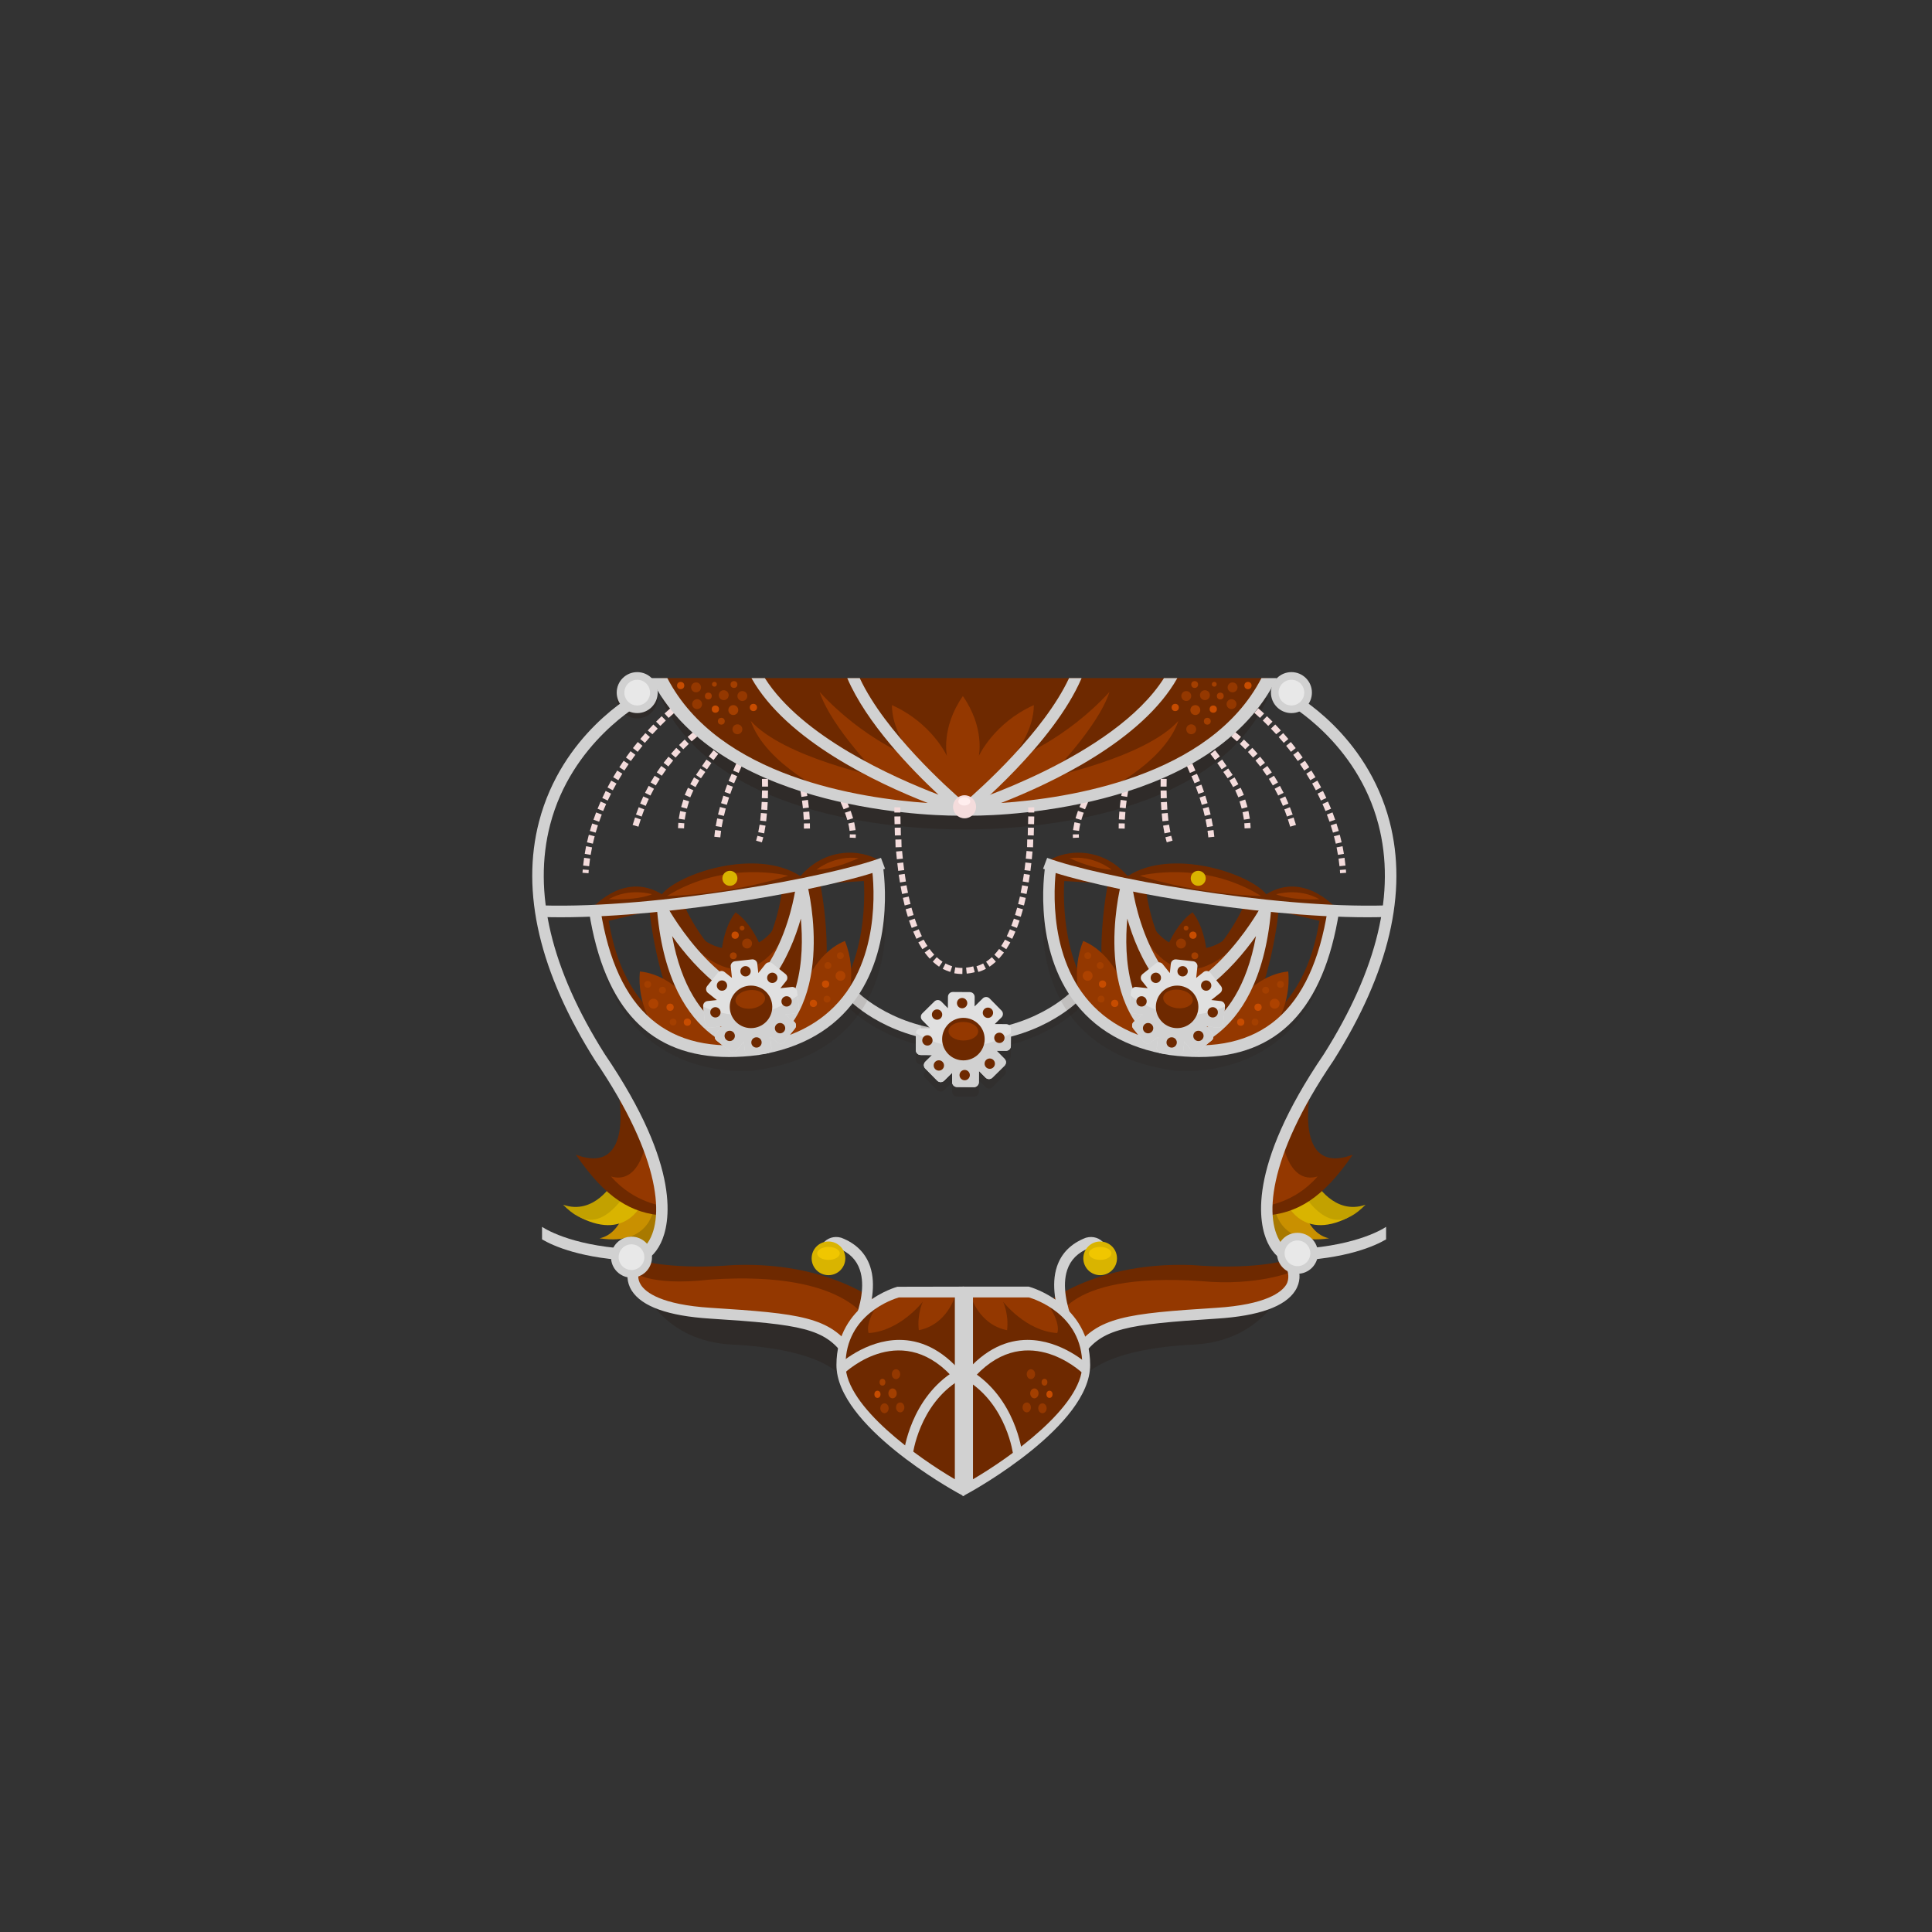 <?xml version="1.0" encoding="utf-8"?>
<!-- Generator: Adobe Illustrator 14.0.0, SVG Export Plug-In . SVG Version: 6.00 Build 43363)  -->
<!DOCTYPE svg PUBLIC "-//W3C//DTD SVG 1.1//EN" "http://www.w3.org/Graphics/SVG/1.1/DTD/svg11.dtd">
<svg version="1.1" id="content" xmlns="http://www.w3.org/2000/svg" xmlns:xlink="http://www.w3.org/1999/xlink" x="0px" y="0px"
	 width="500px" height="500px" viewBox="0 0 500 500" enable-background="new 0 0 500 500" xml:space="preserve">
<rect x="0" y="0" width="500" height="500" fill="#333333" stroke="none"/>
<rect id="position" x="0" y="0.52" display="none" fill="none" stroke="#000000" stroke-width="1.002" width="500" height="500"/>
<g>
	<path fill="#D1D1D1" d="M358.72,317.51v3.238c-2.788,1.64-10.268,5.103-24.646,5.576l-0.1-2.998
		C349.829,322.804,357.29,318.439,358.72,317.51z"/>
	<path fill="#D1D1D1" d="M140.279,317.51v3.238c2.788,1.64,10.268,5.103,24.646,5.576l0.1-2.998
		C149.171,322.804,141.71,318.439,140.279,317.51z"/>
	<path opacity="0.1" fill="#210A00" enable-background="new    " d="M249.558,271.856c-18.873,0-29.247-10.44-29.681-10.885
		l2.15-2.092c0.096,0.098,9.979,9.977,27.529,9.977c17.55,0,27.434-9.879,27.53-9.979l2.148,2.094
		C278.805,261.414,268.431,271.856,249.558,271.856L249.558,271.856z"/>
	<path opacity="0.2" fill="#210A00" enable-background="new    " d="M218.01,356.536c0,0-4.352-7.455-28.885-8.58
		c-16.88-0.977-22.311-13.655-22.311-13.655l51.194,8.254l3.302,7.953L218.01,356.536z"/>
	<path opacity="0.2" fill="#210A00" enable-background="new    " d="M280.376,356.536c0,0,4.353-7.455,28.886-8.58
		c16.88-0.977,22.311-13.655,22.311-13.655l-51.195,8.254l-3.301,7.953L280.376,356.536z"/>
	<path opacity="0.2" fill="#210A00" enable-background="new    " d="M171.001,180.563c14.696,32.24,65.067,34.106,78.56,34.106
		s63.861-1.867,78.559-34.106H171.001z"/>
	<circle opacity="0.2" fill="#210A00" enable-background="new    " cx="164.907" cy="180.607" r="5.303"/>
	<path fill="#F4DCDC" d="M346.82,225.993l-0.062-0.851l1.552-0.12l0.068,0.851L346.82,225.993L346.82,225.993z M346.66,224.174
		l-0.03-0.25c-0.05-0.49-0.108-0.98-0.18-1.46l-0.03-0.25l1.54-0.22l0.03,0.25c0.07,0.5,0.14,1,0.19,1.51l0.028,0.25L346.66,224.174
		L346.66,224.174z M346.27,221.243l-0.051-0.24c-0.079-0.49-0.171-0.98-0.271-1.46l-0.04-0.24l1.543-0.309
		c0,0,0.217,1.238,0.307,1.738l0.04,0.25L346.27,221.243L346.27,221.243z M345.7,218.344l-0.06-0.24
		c-0.11-0.479-0.23-0.96-0.352-1.43l-0.069-0.25l1.511-0.39l0.068,0.239c0.12,0.49,0.25,0.98,0.36,1.48l0.05,0.24L345.7,218.344
		L345.7,218.344z M344.969,215.484l-0.069-0.239c-0.142-0.48-0.29-0.95-0.44-1.41l-0.068-0.24l1.479-0.48l0.08,0.24
		c0.15,0.48,0.3,0.96,0.43,1.41l0.104,0.278L344.969,215.484L344.969,215.484z M344.08,212.663l-0.09-0.24
		c-0.16-0.46-0.33-0.93-0.51-1.39l-0.09-0.23l1.46-0.55l0.09,0.229c0.18,0.471,0.35,0.95,0.52,1.431l0.09,0.229L344.08,212.663
		L344.08,212.663z M343.03,209.893l-0.09-0.229c-0.19-0.46-0.38-0.91-0.58-1.36l-0.102-0.23l1.422-0.63l0.1,0.23
		c0.21,0.46,0.41,0.93,0.6,1.399l0.102,0.23L343.03,209.893L343.03,209.893z M341.85,207.183l-0.11-0.229
		c-0.21-0.45-0.42-0.9-0.64-1.33l-0.11-0.23l1.39-0.7l0.11,0.23c0.22,0.45,0.45,0.899,0.66,1.37l0.109,0.22L341.85,207.183
		L341.85,207.183z M340.53,204.524l-0.11-0.22c-0.238-0.44-0.47-0.87-0.71-1.3l-0.13-0.22l1.36-0.761l0.13,0.221
		c0.24,0.43,0.479,0.88,0.72,1.33l0.12,0.22L340.53,204.524L340.53,204.524z M339.09,201.933l-0.119-0.22
		c-0.229-0.38-0.471-0.771-0.699-1.15l-0.194-0.339l1.33-0.807l0.114,0.207c0.26,0.43,0.528,0.859,0.79,1.3l0.13,0.22
		L339.09,201.933L339.09,201.933z M337.53,199.413l-0.13-0.21c-0.271-0.42-0.55-0.83-0.83-1.24l-0.14-0.2l1.289-0.88l0.141,0.2
		c0.28,0.41,0.56,0.84,0.84,1.26l0.14,0.21L337.53,199.413L337.53,199.413z M335.87,196.953l-0.149-0.2
		c-0.289-0.41-0.579-0.811-0.869-1.2l-0.16-0.2l1.25-0.939l0.148,0.199c0.302,0.4,0.602,0.811,0.9,1.23l0.14,0.2l-0.198,0.149l0,0
		L335.87,196.953L335.87,196.953z M334.1,194.573l-0.16-0.199c-0.312-0.4-0.61-0.79-0.92-1.16l-0.16-0.2l1.21-0.979l0.16,0.189
		c0.26,0.32,0.52,0.66,0.79,0.99l0.21,0.27l0.1,0.12L334.1,194.573L334.1,194.573z M332.23,192.254l-0.16-0.19
		c-0.33-0.39-0.65-0.76-0.97-1.12l-0.17-0.189l1.17-1.03l0.17,0.19c0.318,0.37,0.648,0.75,0.989,1.14l0.159,0.2L332.23,192.254
		L332.23,192.254z M330.27,190.013l-0.16-0.18c-0.352-0.38-0.69-0.74-1.021-1.08l-0.18-0.181l1.13-1.079l0.17,0.18
		c0.32,0.33,0.642,0.67,0.972,1.03l0.304,0.369L330.27,190.013L330.27,190.013z M328.23,187.864l-0.182-0.17
		c-0.368-0.38-0.729-0.72-1.06-1.05l-0.18-0.17l1.08-1.12l0.18,0.17c0.34,0.33,0.7,0.681,1.08,1.061l0.18,0.18l-0.18,0.18l0,0
		L328.23,187.864L328.23,187.864z M326.09,185.793l-0.18-0.16c-0.43-0.39-0.8-0.72-1.11-0.99l-0.188-0.16l1.02-1.18l0.19,0.16
		c0.32,0.28,0.71,0.62,1.14,1.02l0.182,0.17L326.09,185.793L326.09,185.793z M324.02,183.663l-0.392-0.311l0.642-0.83l0.398,0.3
		L324.02,183.663L324.02,183.663z"/>
	<path fill="#F4DCDC" d="M333.06,211.323l-0.08-0.239c-0.17-0.46-0.33-0.931-0.511-1.38l-0.091-0.23l1.45-0.57l0.09,0.24
		c0.182,0.47,0.36,0.94,0.521,1.4l0.12,0.25L333.06,211.323L333.06,211.323z M333.896,213.946l-0.068-0.243
		c-0.147-0.468-0.286-0.944-0.445-1.402l-0.078-0.234l1.476-0.501l0.078,0.244c0.158,0.479,0.315,0.956,0.454,1.423l0.107,0.255
		L333.896,213.946L333.896,213.946z M332.01,208.563l-0.091-0.229c-0.199-0.46-0.39-0.91-0.6-1.351l-0.101-0.22l1.409-0.65
		l0.11,0.221c0.2,0.46,0.41,0.92,0.61,1.399l0.1,0.23L332.01,208.563L332.01,208.563z M330.79,205.884l-0.108-0.23
		c-0.222-0.439-0.45-0.88-0.682-1.3l-0.12-0.22l1.37-0.75l0.12,0.22c0.24,0.45,0.48,0.9,0.71,1.36l0.11,0.22L330.79,205.884
		L330.79,205.884z M329.4,203.274l-0.12-0.21c-0.25-0.43-0.51-0.85-0.76-1.26l-0.142-0.22l1.32-0.82l0.14,0.21
		c0.262,0.42,0.521,0.86,0.78,1.3l0.13,0.221L329.4,203.274L329.4,203.274z M327.85,200.763l-0.142-0.2
		c-0.27-0.42-0.55-0.819-0.84-1.21l-0.14-0.21l1.26-0.91l0.15,0.21c0.29,0.4,0.579,0.82,0.868,1.25l0.142,0.21L327.85,200.763
		L327.85,200.763z M326.14,198.364l-0.15-0.199c-0.3-0.4-0.61-0.78-0.92-1.15l-0.15-0.2l1.2-0.979l0.16,0.189
		c0.31,0.38,0.63,0.78,0.95,1.19l0.148,0.2L326.14,198.364L326.14,198.364z M324.28,196.073l-0.16-0.189
		c-0.33-0.38-0.66-0.74-0.99-1.09l-0.17-0.181l1.142-1.069l0.17,0.18c0.34,0.37,0.68,0.74,1.02,1.14l0.17,0.181L324.28,196.073
		L324.28,196.073z M322.28,193.904l-0.17-0.17c-0.36-0.359-0.72-0.71-1.07-1.04l-0.17-0.17l1.062-1.13l0.18,0.17
		c0.359,0.34,0.729,0.69,1.1,1.07l0.17,0.17l-0.17,0.18l0,0L322.28,193.904L322.28,193.904z M320.14,191.873l-0.19-0.16
		c-0.39-0.351-0.76-0.66-1.12-0.96l-0.188-0.15l0.818-1.02l0.16-0.23l0.19,0.2c0.38,0.3,0.77,0.63,1.17,0.99l0.188,0.16
		L320.14,191.873L320.14,191.873z M317.87,190.004l-0.2-0.15c-0.449-0.34-0.85-0.63-1.188-0.859l-0.21-0.141l0.89-1.29l0.2,0.141
		c0.31,0.21,0.66,0.46,1.05,0.75l0.3-0.391v0.62l0.102,0.07L317.87,190.004L317.87,190.004z M315.57,188.174l-0.4-0.3l0.16-0.28
		l0.12,0.07l-0.12-0.07l0.37-0.64l0.43,0.25L315.57,188.174L315.57,188.174L315.57,188.174z"/>
	<path fill="#F4DCDC" d="M322.094,214.379l-0.011-0.25c-0.01-0.271-0.02-0.54-0.04-0.811l-0.02-0.25l1.55-0.119l0.02,0.25
		c0.021,0.289,0.04,0.579,0.052,0.869l0.01,0.25L322.094,214.379L322.094,214.379z M321.915,212.129l-0.029-0.25
		c-0.069-0.47-0.16-0.95-0.261-1.42l-0.06-0.25l1.529-0.32l0.051,0.24c0.108,0.51,0.199,1.01,0.278,1.53l0.03,0.239L321.915,212.129
		L321.915,212.129z M321.344,209.279l-0.069-0.239c-0.12-0.471-0.271-0.931-0.42-1.4l-0.08-0.229l1.479-0.49l0.08,0.24
		c0.16,0.479,0.312,0.97,0.45,1.47l0.061,0.24L321.344,209.279L321.344,209.279z M316.16,199.114l-0.14-0.21
		c-0.28-0.42-0.562-0.819-0.84-1.22l-0.15-0.2l1.27-0.91l0.15,0.211c0.29,0.409,0.58,0.819,0.86,1.25l0.14,0.21L316.16,199.114
		L316.16,199.114z M317.718,201.422l-0.14-0.21c-0.28-0.42-0.561-0.82-0.84-1.22l-0.15-0.2l1.271-0.91l0.149,0.21
		c0.29,0.41,0.58,0.82,0.86,1.25l0.14,0.21L317.718,201.422L317.718,201.422z M319.122,203.704l-0.119-0.223
		c-0.237-0.444-0.479-0.871-0.719-1.295l-0.131-0.213l1.352-0.784l0.131,0.225c0.248,0.436,0.498,0.871,0.735,1.327l0.119,0.222
		L319.122,203.704L319.122,203.704z M320.48,206.346l-0.099-0.232c-0.196-0.465-0.396-0.91-0.599-1.354l-0.11-0.224l1.417-0.658
		l0.108,0.234c0.209,0.457,0.418,0.913,0.613,1.389l0.099,0.231L320.48,206.346L320.48,206.346z M314.46,196.694l-0.148-0.199
		c-0.312-0.41-0.61-0.801-0.91-1.181l-0.16-0.189l1.22-0.971l0.16,0.19c0.312,0.39,0.61,0.79,0.93,1.21l0.15,0.2L314.46,196.694
		L314.46,196.694z M312.62,194.353l-0.16-0.189c-0.33-0.4-0.66-0.771-0.96-1.12l-0.17-0.19l1.17-1.03l0.17,0.19
		c0.312,0.36,0.65,0.75,0.99,1.16l0.16,0.189l-0.19,0.16l0,0L312.62,194.353L312.62,194.353z M310.67,192.123l-0.17-0.181
		c-0.38-0.42-0.729-0.779-1.02-1.069l-0.17-0.181l1.108-1.09l0.17,0.181c0.312,0.3,0.66,0.67,1.062,1.1l0.16,0.18L310.67,192.123
		L310.67,192.123z M308.78,189.823l-0.36-0.329l0.352-0.391l0.188,0.16l-0.188-0.16l0.358-0.39l0.37,0.33L308.78,189.823
		L308.78,189.823z"/>
	<path fill="#F4DCDC" d="M312.71,216.714l-0.02-0.25c-0.04-0.4-0.09-0.8-0.15-1.2l-0.029-0.25l1.539-0.2l0.04,0.24
		c0.062,0.42,0.102,0.83,0.15,1.25l0.021,0.25L312.71,216.714L312.71,216.714z M312.36,214.053l-0.04-0.25
		c-0.09-0.48-0.18-0.96-0.28-1.45l-0.05-0.24l1.53-0.31l0.05,0.24c0.1,0.5,0.2,1,0.28,1.5l0.05,0.25L312.36,214.053L312.36,214.053z
		 M311.78,211.163l-0.061-0.25c-0.109-0.48-0.239-0.95-0.359-1.431l-0.07-0.239l1.51-0.4l0.062,0.24
		c0.13,0.489,0.26,0.979,0.38,1.47l0.05,0.25L311.78,211.163L311.78,211.163z M311.03,208.293l-0.08-0.23
		c-0.14-0.479-0.28-0.95-0.43-1.42l-0.08-0.24l1.49-0.479l0.068,0.24c0.16,0.479,0.312,0.97,0.45,1.46l0.07,0.239L311.03,208.293
		L311.03,208.293z M310.13,205.473l-0.08-0.24c-0.158-0.47-0.329-0.939-0.5-1.399l-0.09-0.23l1.46-0.54l0.091,0.23
		c0.171,0.47,0.341,0.95,0.511,1.43l0.08,0.24L310.13,205.473L310.13,205.473z M309.137,202.711l-0.097-0.233
		c-0.19-0.458-0.394-0.916-0.595-1.363l-0.105-0.223l1.421-0.639l0.104,0.224c0.202,0.457,0.404,0.924,0.606,1.393l0.097,0.233
		L309.137,202.711L309.137,202.711z M307.941,200.036l-0.096-0.233c-0.191-0.458-0.395-0.916-0.596-1.363l-0.104-0.223l1.42-0.639
		l0.104,0.224c0.202,0.457,0.404,0.924,0.606,1.392l0.097,0.234L307.941,200.036L307.941,200.036z M306.75,197.223l-0.108-0.229
		c-0.222-0.471-0.45-0.921-0.65-1.341l-0.11-0.22l1.392-0.7l0.108,0.23c0.21,0.42,0.432,0.88,0.671,1.359l0.101,0.221
		L306.75,197.223L306.75,197.223z M305.42,194.553l-0.108-0.22c-0.271-0.5-0.5-0.94-0.71-1.311l-0.12-0.22l1.37-0.75l0.119,0.22
		c0.211,0.37,0.449,0.82,0.721,1.34l0.108,0.221L305.42,194.553L305.42,194.553z M304.219,191.823l-0.261-0.42l0.91-0.55l0.25,0.431
		L304.219,191.823L304.219,191.823z"/>
	<path fill="#F4DCDC" d="M301.96,217.993l-0.068-0.24c-0.08-0.271-0.15-0.55-0.23-0.83l-0.06-0.24l1.51-0.38l0.06,0.24
		c0.07,0.26,0.142,0.52,0.222,0.779l0.06,0.24L301.96,217.993L301.96,217.993z M301.37,215.674l-0.05-0.25
		c-0.09-0.49-0.18-0.99-0.271-1.51l-0.028-0.24l1.528-0.25l0.04,0.25c0.08,0.49,0.171,0.97,0.262,1.45l0.05,0.239L301.37,215.674
		L301.37,215.674z M300.57,209.623l-0.021-0.25c-0.04-0.5-0.068-1-0.09-1.511l-0.01-0.25l1.55-0.079l0.021,0.25
		c0.02,0.5,0.05,0.989,0.08,1.479l0.02,0.25L300.57,209.623L300.57,209.623z M300.847,212.541l-0.029-0.249
		c-0.056-0.498-0.103-0.997-0.14-1.505l-0.019-0.25l1.546-0.132l0.028,0.249c0.036,0.499,0.084,0.988,0.13,1.478l0.027,0.249
		L300.847,212.541L300.847,212.541z M300.41,206.603l-0.01-0.25c-0.021-0.51-0.03-1.01-0.03-1.52l-0.01-0.25l1.56-0.011v0.24
		c0.012,0.49,0.021,0.99,0.04,1.49v0.25L300.41,206.603L300.41,206.603z M301.91,203.573h-1.55v-0.25c0-0.51,0-1.01,0.01-1.51
		l0.01-0.25l1.552,0.021v0.25c-0.012,0.489-0.021,0.989-0.021,1.489V203.573L301.91,203.573z M301.95,200.594l-1.56-0.04l0.079-2.01
		l1.551,0.06l-0.011,0.26c-0.021,0.48-0.029,0.98-0.051,1.49L301.95,200.594L301.95,200.594z M302.07,197.614l-1.562-0.079
		l0.021-0.25c0.03-0.53,0.06-1.03,0.09-1.511l0.01-0.25l1.562,0.101l-0.021,0.25c-0.028,0.47-0.06,0.97-0.09,1.489L302.07,197.614
		L302.07,197.614z M302.26,194.643l-1.561-0.12l0.021-0.25c0.051-0.58,0.091-1.08,0.131-1.51l0.02-0.25l1.55,0.14l-0.02,0.25
		c-0.04,0.42-0.08,0.92-0.12,1.49L302.26,194.643L302.26,194.643z M302.36,191.663l-1.05-0.12l0.06-0.5l-0.149,0.479l0.051-0.489
		l1.739,0.189L302.36,191.663L302.36,191.663z"/>
	<path fill="#F4DCDC" d="M291.07,214.444l-1.562-0.029l0.012-0.49c0-0.2,0-0.4,0-0.59l0.01-0.25l1.55,0.02v0.26
		c0,0.181,0,0.37,0,0.631L291.07,214.444L291.07,214.444z M291.11,212.134l-1.55-0.08l0.01-0.25c0.03-0.5,0.06-1.01,0.1-1.52
		l0.021-0.25l1.56,0.119l-0.02,0.261c-0.05,0.489-0.08,0.979-0.102,1.47L291.11,212.134L291.11,212.134z M291.34,209.183l-1.55-0.17
		l0.03-0.25c0.05-0.5,0.11-1.01,0.18-1.51l0.03-0.24l1.55,0.2l-0.04,0.25c-0.06,0.49-0.12,0.979-0.18,1.47L291.34,209.183
		L291.34,209.183z M291.719,206.243l-1.539-0.24l0.039-0.25c0.079-0.5,0.159-1,0.25-1.49l0.051-0.25l1.528,0.271l-0.05,0.25
		c-0.08,0.479-0.16,0.97-0.24,1.46L291.719,206.243L291.719,206.243z M292.01,203.274l-1.311-0.26l0.05-0.25
		c0.102-0.5,0.2-0.99,0.312-1.479l0.05-0.24l1.53,0.33l-0.062,0.239c-0.1,0.48-0.2,0.961-0.3,1.461l-0.04,0.199H292.01
		L292.01,203.274z M292.85,200.404l-1.512-0.35l0.062-0.25c0.109-0.5,0.229-0.99,0.35-1.47l0.07-0.24l1.5,0.38l-0.061,0.24
		c-0.109,0.47-0.229,0.95-0.351,1.45L292.85,200.404L292.85,200.404z M293.57,197.513l-1.5-0.4l0.07-0.239
		c0.13-0.511,0.27-1,0.398-1.46l0.07-0.24l1.5,0.43l-0.07,0.24c-0.13,0.45-0.26,0.93-0.398,1.43L293.57,197.513L293.57,197.513z
		 M294.39,194.654l-1.49-0.46l0.08-0.229c0.16-0.561,0.318-1.05,0.46-1.45l0.068-0.24l1.48,0.49l-0.08,0.23
		c-0.13,0.399-0.28,0.88-0.45,1.42L294.39,194.654L294.39,194.654z M294.91,191.884l-0.979-0.89l0.35-0.351l0.71,0.641l-0.05,0.06
		l0.05-0.06l0.25,0.22L294.91,191.884L294.91,191.884z"/>
	<path fill="#F4DCDC" d="M277.67,216.853l-0.028-0.91l1.56-0.02v0.25c0,0.11,0.01,0.229,0.01,0.35l0.021,0.25L277.67,216.853
		L277.67,216.853z M279.26,215.033l-1.551-0.2l0.03-0.25c0.07-0.48,0.16-0.99,0.28-1.55l0.06-0.24l1.521,0.34l-0.062,0.25
		c-0.108,0.47-0.188,0.95-0.25,1.4L279.26,215.033L279.26,215.033z M279.84,212.223l-1.488-0.45l0.068-0.239
		c0.15-0.48,0.312-0.971,0.48-1.471l0.09-0.229l0.729,0.26l0.779,0.25l-0.13,0.25c-0.17,0.47-0.32,0.93-0.46,1.39L279.84,212.223
		L279.84,212.223z M280.8,209.453l-1.438-0.591l0.09-0.229c0.19-0.47,0.39-0.94,0.6-1.41l0.102-0.22l1.43,0.63l-0.1,0.229
		c-0.21,0.45-0.4,0.9-0.58,1.351L280.8,209.453L280.8,209.453z M281.99,206.743l-1.41-0.681l0.11-0.22
		c0.22-0.46,0.45-0.91,0.68-1.36l0.11-0.229l1.39,0.71l-0.11,0.22c-0.229,0.44-0.448,0.89-0.658,1.33L281.99,206.743L281.99,206.743
		z M283.33,204.094l-1.38-0.74l0.12-0.22c0.24-0.45,0.49-0.89,0.729-1.33l0.132-0.22l1.35,0.77l-0.12,0.21
		c-0.24,0.431-0.479,0.87-0.72,1.311L283.33,204.094L283.33,204.094z M284.77,201.493l-1.34-0.79l0.118-0.21
		c0.262-0.45,0.521-0.881,0.78-1.311l0.13-0.21l1.33,0.811l-0.13,0.21c-0.25,0.409-0.5,0.84-0.76,1.279L284.77,201.493
		L284.77,201.493z M286.31,198.933l-1.32-0.82l0.13-0.22c0.28-0.45,0.55-0.87,0.812-1.28l0.14-0.21l1.31,0.851l-0.14,0.21
		c-0.25,0.39-0.521,0.82-0.8,1.26L286.31,198.933L286.31,198.933z M287.92,196.424l-1.3-0.87l0.141-0.2
		c0.319-0.479,0.609-0.899,0.851-1.26l0.14-0.21l1.29,0.88l-0.148,0.21c-0.24,0.351-0.521,0.771-0.83,1.24L287.92,196.424
		L287.92,196.424z M289.4,193.803l-0.86-0.62l0.29-0.399l0.86,0.619L289.4,193.803L289.4,193.803z"/>
	<path fill="#A87900" d="M327.185,312.653c0,0-1.777,14.105,12.101,11.492c-5.13-3.521-5.432-13.285-5.432-13.285L327.185,312.653z"
		/>
	<path fill="#C99000" d="M329.788,311.963c0,0,0.584,10.604,14.167,8.512c-5.917-1.262-7.084-9.324-7.084-9.324L329.788,311.963z"/>
	<path fill="#D9B400" d="M332.456,310.407c0,0,3.869,11.054,16.491,4.679c-7.758-4.597-12.205-9.854-12.205-9.854L332.456,310.407z"
		/>
	<path fill="#C2A100" d="M340.462,306.04c0,0,4.854,8.572,12.939,5.742c-5.257,5.338-10.028,5.83-16.094-2.584
		C339.491,306.528,340.462,306.04,340.462,306.04z"/>
	<path fill="#6E2900" d="M339.194,281.963c0,0-4.717,22.623,10.891,16.881c-7.764,11.322-14.369,15.205-22.898,15.77
		C327.794,302.323,333.144,291.442,339.194,281.963z"/>
	<path fill="#943800" d="M331.679,294.321c0,0,1.455,12.472,9.318,10.146c-6.073,7.021-13.813,7.664-13.813,7.664L331.679,294.321z"
		/>
	<path fill="#D1D1D1" d="M334.12,326.69c1.062,0,1.973-0.469,2.528-1.309l-2.479-1.664c-0.143,0.035-1.174-0.158-2.329-1.625
		c-4.739-6.015-4.111-22.092,13.258-47.613c14.41-22.813,19.286-43.615,14.523-61.873c-5.921-22.686-24.494-32.897-25.281-33.321
		l-1.405,2.646c0.183,0.099,18.25,10.07,23.814,31.483c4.524,17.405-0.23,37.396-14.138,59.412
		c-20.091,29.522-16.835,44.01-14.503,48.864c1.408,2.93,3.615,4.844,5.756,4.99C333.952,326.686,334.037,326.69,334.12,326.69
		L334.12,326.69z"/>
	<circle fill="#D1D1D1" cx="334.221" cy="179.247" r="5.303"/>
	<circle fill="#E8E8E8" cx="334.221" cy="179.247" r="3.325"/>
	<circle fill="#E8E8E8" cx="335.696" cy="325.354" r="3.325"/>
	<path fill="#F4DCDC" d="M152.308,225.993l-1.561-0.12l0.069-0.851l1.551,0.12L152.308,225.993L152.308,225.993z M152.469,224.174
		l-1.551-0.17l0.029-0.25c0.051-0.51,0.12-1.01,0.19-1.51l0.029-0.25l1.54,0.22l-0.029,0.25c-0.07,0.479-0.131,0.97-0.181,1.46
		L152.469,224.174L152.469,224.174z M152.858,221.243l-1.529-0.261l0.04-0.25c0.09-0.5,0.307-1.738,0.307-1.738l1.544,0.309
		l-0.04,0.24c-0.101,0.479-0.19,0.97-0.271,1.46L152.858,221.243L152.858,221.243z M153.428,218.344l-1.511-0.35l0.05-0.24
		c0.11-0.5,0.24-0.99,0.36-1.48l0.069-0.239l1.511,0.39l-0.07,0.25c-0.12,0.47-0.239,0.95-0.351,1.43L153.428,218.344
		L153.428,218.344z M154.159,215.484l-1.515-0.441l0.104-0.278c0.13-0.45,0.279-0.93,0.431-1.41l0.079-0.24l1.479,0.48l-0.069,0.24
		c-0.149,0.46-0.3,0.93-0.439,1.41L154.159,215.484L154.159,215.484z M155.049,212.663l-1.47-0.521l0.09-0.229
		c0.17-0.48,0.34-0.96,0.521-1.431l0.09-0.229l1.46,0.55l-0.09,0.23c-0.18,0.46-0.351,0.93-0.51,1.39L155.049,212.663
		L155.049,212.663z M156.098,209.893l-1.45-0.59l0.101-0.23c0.189-0.47,0.391-0.939,0.601-1.399l0.1-0.23l1.421,0.631l-0.101,0.229
		c-0.2,0.45-0.391,0.9-0.58,1.36L156.098,209.893L156.098,209.893z M157.278,207.183l-1.409-0.67l0.109-0.22
		c0.21-0.471,0.439-0.92,0.66-1.37l0.109-0.23l1.391,0.7l-0.11,0.23c-0.22,0.43-0.43,0.88-0.64,1.33L157.278,207.183
		L157.278,207.183z M158.598,204.524l-1.381-0.729l0.12-0.22c0.24-0.45,0.479-0.9,0.721-1.33l0.13-0.221l1.359,0.761l-0.13,0.22
		c-0.239,0.43-0.471,0.859-0.71,1.3L158.598,204.524L158.598,204.524z M160.039,201.933l-1.351-0.79l0.13-0.22
		c0.261-0.44,0.53-0.87,0.79-1.3l0.114-0.207l1.33,0.807l-0.194,0.339c-0.229,0.38-0.47,0.771-0.699,1.15L160.039,201.933
		L160.039,201.933z M161.598,199.413l-1.311-0.86l0.141-0.21c0.279-0.42,0.56-0.85,0.84-1.26l0.141-0.2l1.289,0.88l-0.14,0.2
		c-0.28,0.41-0.561,0.82-0.83,1.24L161.598,199.413L161.598,199.413z M163.259,196.953l-1.061-0.761l0,0l-0.199-0.149l0.141-0.2
		c0.3-0.42,0.6-0.83,0.899-1.23l0.149-0.199l1.25,0.939l-0.16,0.2c-0.29,0.39-0.58,0.79-0.869,1.2L163.259,196.953L163.259,196.953z
		 M165.028,194.573l-1.229-0.97l0.101-0.12l0.21-0.27c0.271-0.33,0.53-0.67,0.79-0.99l0.16-0.189l1.21,0.979l-0.16,0.2
		c-0.311,0.37-0.609,0.76-0.92,1.16L165.028,194.573L165.028,194.573z M166.898,192.254l-1.189-1l0.16-0.2
		c0.34-0.39,0.67-0.77,0.989-1.14l0.17-0.19l1.17,1.03l-0.17,0.189c-0.319,0.36-0.64,0.73-0.97,1.12L166.898,192.254
		L166.898,192.254z M168.858,190.013l-1.214-0.94l0.304-0.369c0.33-0.36,0.65-0.7,0.971-1.03l0.17-0.18l1.131,1.079l-0.181,0.181
		c-0.33,0.34-0.67,0.7-1.021,1.08L168.858,190.013L168.858,190.013z M170.898,187.864l-0.92-0.92l0,0l-0.181-0.18l0.181-0.18
		c0.38-0.38,0.739-0.73,1.08-1.061l0.18-0.17l1.08,1.12l-0.18,0.17c-0.33,0.33-0.69,0.67-1.061,1.05L170.898,187.864
		L170.898,187.864z M173.039,185.793l-1.051-1.141l0.181-0.17c0.431-0.399,0.819-0.739,1.141-1.02l0.189-0.16l1.021,1.18
		l-0.189,0.16c-0.311,0.271-0.681,0.601-1.109,0.99L173.039,185.793L173.039,185.793z M175.108,183.663l-0.649-0.841l0.399-0.3
		l0.641,0.83L175.108,183.663L175.108,183.663z"/>
	<path fill="#F4DCDC" d="M166.068,211.323l-1.5-0.529l0.12-0.25c0.16-0.46,0.34-0.931,0.521-1.4l0.09-0.24l1.45,0.57l-0.09,0.23
		c-0.181,0.449-0.341,0.92-0.511,1.38L166.068,211.323L166.068,211.323z M165.232,213.946l-1.523-0.459l0.108-0.255
		c0.138-0.467,0.296-0.944,0.454-1.423l0.078-0.244l1.476,0.501l-0.079,0.234c-0.159,0.458-0.297,0.935-0.445,1.402L165.232,213.946
		L165.232,213.946z M167.119,208.563l-1.439-0.6l0.1-0.23c0.2-0.479,0.41-0.939,0.61-1.399l0.109-0.221l1.41,0.65l-0.101,0.22
		c-0.21,0.44-0.399,0.891-0.601,1.351L167.119,208.563L167.119,208.563z M168.339,205.884l-1.399-0.7l0.109-0.22
		c0.229-0.46,0.471-0.91,0.71-1.36l0.12-0.22l1.37,0.75l-0.12,0.22c-0.229,0.42-0.46,0.86-0.681,1.3L168.339,205.884
		L168.339,205.884z M169.728,203.274l-1.351-0.779l0.13-0.221c0.261-0.439,0.521-0.88,0.78-1.3l0.141-0.21l1.319,0.82l-0.141,0.22
		c-0.25,0.41-0.51,0.83-0.76,1.26L169.728,203.274L169.728,203.274z M171.278,200.763l-1.3-0.86l0.141-0.21
		c0.29-0.43,0.579-0.85,0.869-1.25l0.15-0.21l1.26,0.91l-0.141,0.21c-0.29,0.391-0.569,0.79-0.84,1.21L171.278,200.763
		L171.278,200.763z M172.988,198.364l-1.239-0.949l0.149-0.2c0.32-0.41,0.641-0.811,0.95-1.19l0.159-0.189l1.2,0.979l-0.149,0.2
		c-0.311,0.37-0.62,0.75-0.92,1.15L172.988,198.364L172.988,198.364z M174.848,196.073l-1.181-1.029l0.17-0.181
		c0.341-0.399,0.681-0.77,1.021-1.14l0.17-0.18l1.141,1.069l-0.17,0.181c-0.33,0.35-0.66,0.71-0.99,1.09L174.848,196.073
		L174.848,196.073z M176.848,193.904l-0.931-0.92l0,0l-0.17-0.18l0.17-0.17c0.37-0.38,0.74-0.73,1.101-1.07l0.18-0.17l1.061,1.13
		l-0.17,0.17c-0.351,0.33-0.71,0.681-1.069,1.04L176.848,193.904L176.848,193.904z M178.988,191.873l-1.029-1.17l0.189-0.16
		c0.399-0.36,0.79-0.69,1.17-0.99l0.189-0.2l0.16,0.23l0.819,1.02l-0.189,0.15c-0.359,0.3-0.729,0.609-1.119,0.96L178.988,191.873
		L178.988,191.873z M181.259,190.004l-0.939-1.25l0.101-0.07v-0.62l0.301,0.391c0.39-0.29,0.739-0.54,1.05-0.75l0.2-0.141l0.89,1.29
		l-0.21,0.141c-0.34,0.229-0.739,0.52-1.189,0.859L181.259,190.004L181.259,190.004z M183.558,188.174L183.558,188.174l-0.561-0.97
		l0.431-0.25l0.369,0.64l-0.119,0.07l0.119-0.07l0.16,0.28L183.558,188.174L183.558,188.174z"/>
	<path fill="#F4DCDC" d="M177.034,214.379l-1.561-0.061l0.01-0.25c0.011-0.29,0.03-0.58,0.051-0.869l0.021-0.25l1.55,0.119
		l-0.021,0.25c-0.021,0.271-0.029,0.54-0.04,0.811L177.034,214.379L177.034,214.379z M177.214,212.129l-1.54-0.23l0.03-0.239
		c0.08-0.521,0.17-1.021,0.279-1.53l0.051-0.24l1.529,0.32l-0.061,0.25c-0.1,0.47-0.189,0.95-0.26,1.42L177.214,212.129
		L177.214,212.129z M177.784,209.279l-1.5-0.409l0.061-0.24c0.14-0.5,0.289-0.99,0.449-1.47l0.08-0.24l1.479,0.49l-0.08,0.229
		c-0.149,0.47-0.3,0.93-0.42,1.4L177.784,209.279L177.784,209.279z M182.969,199.114l-1.29-0.869l0.14-0.21
		c0.28-0.431,0.57-0.841,0.86-1.25l0.149-0.211l1.271,0.91l-0.15,0.2c-0.279,0.4-0.56,0.8-0.84,1.22L182.969,199.114
		L182.969,199.114z M181.411,201.422l-1.29-0.87l0.141-0.21c0.279-0.43,0.569-0.84,0.859-1.25l0.15-0.21l1.27,0.91l-0.149,0.2
		c-0.279,0.399-0.561,0.8-0.841,1.22L181.411,201.422L181.411,201.422z M180.007,203.704l-1.367-0.742l0.118-0.223
		c0.237-0.455,0.487-0.891,0.736-1.326l0.13-0.225l1.353,0.784l-0.131,0.213c-0.24,0.425-0.48,0.851-0.72,1.295L180.007,203.704
		L180.007,203.704z M178.648,206.346l-1.432-0.615l0.1-0.231c0.195-0.476,0.404-0.932,0.613-1.389l0.107-0.234l1.417,0.658
		l-0.109,0.224c-0.201,0.445-0.401,0.891-0.6,1.354L178.648,206.346L178.648,206.346z M184.669,196.694l-1.239-0.939l0.149-0.2
		c0.319-0.42,0.619-0.82,0.93-1.21l0.16-0.19l1.221,0.971l-0.16,0.189c-0.3,0.38-0.601,0.771-0.91,1.181L184.669,196.694
		L184.669,196.694z M186.509,194.353l-1.01-0.83l0,0l-0.189-0.16l0.16-0.189c0.34-0.41,0.68-0.8,0.989-1.16l0.17-0.19l1.17,1.03
		l-0.17,0.19c-0.3,0.35-0.63,0.72-0.96,1.12L186.509,194.353L186.509,194.353z M188.459,192.123l-1.141-1.061l0.16-0.18
		c0.399-0.43,0.75-0.8,1.061-1.1l0.17-0.181l1.109,1.09l-0.17,0.181c-0.29,0.29-0.641,0.649-1.021,1.069L188.459,192.123
		L188.459,192.123z M190.348,189.823l-0.721-0.779l0.37-0.33l0.359,0.39l-0.189,0.16l0.189-0.16l0.351,0.391L190.348,189.823
		L190.348,189.823z"/>
	<path fill="#F4DCDC" d="M186.419,216.714l-1.55-0.16l0.021-0.25c0.05-0.42,0.09-0.83,0.149-1.25l0.04-0.24l1.54,0.2l-0.03,0.25
		c-0.061,0.4-0.109,0.8-0.149,1.2L186.419,216.714L186.419,216.714z M186.768,214.053l-1.54-0.26l0.05-0.25
		c0.08-0.5,0.181-1,0.28-1.5l0.05-0.24l1.53,0.31l-0.051,0.24c-0.101,0.49-0.189,0.97-0.279,1.45L186.768,214.053L186.768,214.053z
		 M187.348,211.163l-1.511-0.36l0.051-0.25c0.119-0.49,0.25-0.98,0.38-1.47l0.061-0.24l1.51,0.4l-0.069,0.239
		c-0.12,0.48-0.25,0.95-0.359,1.431L187.348,211.163L187.348,211.163z M188.098,208.293l-1.49-0.431l0.07-0.239
		c0.14-0.49,0.289-0.98,0.449-1.46l0.069-0.24l1.49,0.479l-0.08,0.24c-0.149,0.47-0.29,0.94-0.43,1.42L188.098,208.293
		L188.098,208.293z M188.999,205.473l-1.471-0.51l0.08-0.24c0.17-0.479,0.34-0.96,0.511-1.43l0.09-0.23l1.46,0.54l-0.09,0.23
		c-0.17,0.46-0.341,0.93-0.5,1.399L188.999,205.473L188.999,205.473z M189.991,202.711l-1.433-0.609l0.097-0.233
		c0.202-0.468,0.404-0.936,0.606-1.393l0.104-0.224l1.42,0.639l-0.104,0.223c-0.201,0.447-0.403,0.905-0.596,1.363L189.991,202.711
		L189.991,202.711z M191.187,200.036l-1.434-0.609l0.098-0.234c0.202-0.467,0.403-0.935,0.605-1.392l0.105-0.224l1.42,0.639
		l-0.105,0.223c-0.201,0.447-0.402,0.905-0.595,1.363L191.187,200.036L191.187,200.036z M192.379,197.223l-1.399-0.68l0.101-0.221
		c0.239-0.479,0.46-0.939,0.67-1.359l0.109-0.23l1.391,0.7l-0.109,0.22c-0.2,0.42-0.431,0.87-0.65,1.341L192.379,197.223
		L192.379,197.223z M193.709,194.553l-1.38-0.72l0.109-0.221c0.271-0.52,0.51-0.97,0.721-1.34l0.119-0.22l1.37,0.75l-0.12,0.22
		c-0.21,0.37-0.439,0.811-0.71,1.311L193.709,194.553L193.709,194.553z M194.909,191.823l-0.9-0.539l0.25-0.431l0.91,0.55
		L194.909,191.823L194.909,191.823z"/>
	<path fill="#F4DCDC" d="M197.169,217.993l-1.489-0.431l0.06-0.24c0.08-0.26,0.15-0.52,0.221-0.779l0.061-0.24l1.51,0.38l-0.06,0.24
		c-0.08,0.28-0.15,0.56-0.23,0.83L197.169,217.993L197.169,217.993z M197.759,215.674l-1.529-0.311l0.05-0.239
		c0.091-0.48,0.181-0.96,0.261-1.45l0.04-0.25l1.529,0.25l-0.029,0.24c-0.091,0.52-0.181,1.02-0.271,1.51L197.759,215.674
		L197.759,215.674z M198.558,209.623l-1.551-0.11l0.021-0.25c0.03-0.49,0.061-0.979,0.08-1.479l0.021-0.25l1.551,0.079l-0.011,0.25
		c-0.021,0.511-0.05,1.011-0.09,1.511L198.558,209.623L198.558,209.623z M198.281,212.541l-1.545-0.161l0.027-0.249
		c0.046-0.489,0.094-0.979,0.13-1.478l0.027-0.249l1.546,0.132l-0.018,0.25c-0.038,0.508-0.084,1.007-0.14,1.505L198.281,212.541
		L198.281,212.541z M198.719,206.603l-1.551-0.05v-0.25c0.021-0.5,0.029-1,0.04-1.49v-0.24l1.561,0.011l-0.011,0.25
		c0,0.51-0.01,1.01-0.029,1.52L198.719,206.603L198.719,206.603z M197.219,203.573v-0.25c0-0.5-0.011-1-0.021-1.489v-0.25
		l1.551-0.021l0.01,0.25c0.011,0.5,0.011,1,0.011,1.51v0.25H197.219L197.219,203.573z M197.178,200.594l-0.011-0.24
		c-0.021-0.51-0.029-1.01-0.05-1.49l-0.011-0.26l1.551-0.06l0.079,2.01L197.178,200.594L197.178,200.594z M197.058,197.614
		l-0.011-0.25c-0.029-0.52-0.061-1.02-0.09-1.489l-0.021-0.25l1.561-0.101l0.01,0.25c0.03,0.48,0.061,0.98,0.091,1.511l0.021,0.25
		L197.058,197.614L197.058,197.614z M196.869,194.643l-0.021-0.25c-0.04-0.57-0.08-1.07-0.12-1.49l-0.021-0.25l1.55-0.14l0.021,0.25
		c0.04,0.43,0.08,0.93,0.131,1.51l0.021,0.25L196.869,194.643L196.869,194.643z M196.768,191.663l-0.649-0.44l1.739-0.189
		l0.051,0.489l-0.15-0.479l0.061,0.5L196.768,191.663L196.768,191.663z"/>
	<path fill="#F4DCDC" d="M208.058,214.444l-0.011-0.449c0-0.261,0-0.45,0-0.631v-0.26l1.551-0.02l0.01,0.25c0,0.189,0,0.39,0,0.59
		l0.011,0.49L208.058,214.444L208.058,214.444z M208.018,212.134l-0.021-0.25c-0.021-0.49-0.051-0.98-0.101-1.47l-0.021-0.261
		l1.561-0.119l0.021,0.25c0.04,0.51,0.069,1.02,0.101,1.52l0.01,0.25L208.018,212.134L208.018,212.134z M207.789,209.183
		l-0.021-0.25c-0.061-0.49-0.12-0.979-0.181-1.47l-0.04-0.25l1.551-0.2l0.029,0.24c0.069,0.5,0.13,1.01,0.181,1.51l0.029,0.25
		L207.789,209.183L207.789,209.183z M207.409,206.243l-0.04-0.25c-0.08-0.49-0.16-0.98-0.24-1.46l-0.05-0.25l1.529-0.271l0.051,0.25
		c0.09,0.49,0.17,0.99,0.25,1.49l0.039,0.25L207.409,206.243L207.409,206.243z M207.119,203.274h-0.229l-0.04-0.199
		c-0.101-0.5-0.2-0.98-0.301-1.461l-0.061-0.239l1.53-0.33l0.05,0.24c0.11,0.489,0.21,0.979,0.311,1.479l0.051,0.25L207.119,203.274
		L207.119,203.274z M206.278,200.404l-0.061-0.239c-0.119-0.5-0.239-0.98-0.35-1.45l-0.061-0.24l1.5-0.38l0.069,0.24
		c0.12,0.479,0.24,0.97,0.351,1.47l0.061,0.25L206.278,200.404L206.278,200.404z M205.558,197.513l-0.07-0.24
		c-0.14-0.5-0.271-0.979-0.399-1.43l-0.069-0.24l1.5-0.43l0.069,0.24c0.131,0.46,0.271,0.949,0.399,1.46l0.07,0.239L205.558,197.513
		L205.558,197.513z M204.738,194.654l-0.069-0.239c-0.17-0.54-0.319-1.021-0.449-1.42l-0.08-0.23l1.479-0.49l0.069,0.24
		c0.141,0.4,0.3,0.89,0.46,1.45l0.08,0.229L204.738,194.654L204.738,194.654z M204.219,191.884l-0.33-0.38l0.25-0.22l0.05,0.06
		l-0.05-0.06l0.71-0.641l0.35,0.351L204.219,191.884L204.219,191.884z"/>
	<path fill="#F4DCDC" d="M221.459,216.853l-1.561-0.08l0.021-0.25c0-0.12,0.011-0.239,0.011-0.35v-0.25l1.56,0.02L221.459,216.853
		L221.459,216.853z M219.869,215.033l-0.03-0.25c-0.061-0.45-0.141-0.931-0.25-1.4l-0.061-0.25l1.521-0.34l0.061,0.24
		c0.12,0.56,0.21,1.069,0.28,1.55l0.029,0.25L219.869,215.033L219.869,215.033z M219.289,212.223l-0.069-0.24
		c-0.141-0.46-0.29-0.92-0.461-1.39l-0.13-0.25l0.78-0.25l0.729-0.26l0.09,0.229c0.17,0.5,0.33,0.99,0.479,1.471l0.069,0.239
		L219.289,212.223L219.289,212.223z M218.329,209.453l-0.101-0.24c-0.181-0.45-0.37-0.9-0.58-1.351l-0.101-0.229l1.431-0.63
		l0.101,0.22c0.21,0.47,0.409,0.94,0.601,1.41l0.09,0.229L218.329,209.453L218.329,209.453z M217.138,206.743l-0.11-0.23
		c-0.21-0.44-0.43-0.89-0.659-1.33l-0.11-0.22l1.391-0.71l0.109,0.229c0.229,0.45,0.461,0.9,0.681,1.36l0.109,0.22L217.138,206.743
		L217.138,206.743z M215.799,204.094l-0.109-0.22c-0.24-0.44-0.479-0.88-0.72-1.311l-0.12-0.21l1.35-0.77l0.131,0.22
		c0.239,0.44,0.489,0.88,0.729,1.33l0.12,0.22L215.799,204.094L215.799,204.094z M214.358,201.493l-0.13-0.221
		c-0.261-0.439-0.511-0.87-0.761-1.279l-0.13-0.21l1.33-0.811l0.13,0.21c0.261,0.43,0.521,0.86,0.78,1.311l0.119,0.21
		L214.358,201.493L214.358,201.493z M212.818,198.933l-0.13-0.21c-0.279-0.439-0.55-0.87-0.8-1.26l-0.141-0.21l1.311-0.851
		l0.14,0.21c0.261,0.41,0.53,0.83,0.811,1.28l0.131,0.22L212.818,198.933L212.818,198.933z M211.209,196.424l-0.141-0.21
		c-0.311-0.47-0.59-0.891-0.83-1.24l-0.149-0.21l1.29-0.88l0.141,0.21c0.239,0.36,0.529,0.78,0.851,1.26l0.14,0.2L211.209,196.424
		L211.209,196.424z M209.728,193.803l-0.29-0.4l0.859-0.619l0.29,0.399L209.728,193.803L209.728,193.803z"/>
	<path fill="#6E2900" d="M267.873,339.547c0,0,13.101-13.188,40.632-12.148c15.614,1.26,23.541-1.047,23.541-1.047l3.411,4.816
		l-60.573,14.217L267.873,339.547z"/>
	<path fill="#6E2900" d="M230.513,339.547c0,0-13.101-13.188-40.633-12.148c-15.613,1.26-23.541-1.047-23.541-1.047l-3.41,4.816
		l60.572,14.217L230.513,339.547z"/>
	<path fill="#943800" d="M272.907,343.379c0,0,0.859-14.414,38.138-11.81c14.437,1.354,23.669-2.557,23.669-2.557
		s3.626,9.354-19.837,10.846c-23.463,1.492-30.285,2.463-35.764,10.223C274.129,345.836,272.907,343.379,272.907,343.379z"/>
	<path fill="#943800" d="M225.479,343.379c0,0-4.576-14.814-41.854-12.211c-16,1.823-19.952-2.154-19.952-2.154
		s-3.626,9.354,19.838,10.846c23.463,1.492,30.284,2.463,35.764,10.223C224.258,345.836,225.479,343.379,225.479,343.379z"/>
	<path fill="#A87900" d="M171.802,312.615c0,0,1.919,14.144-11.96,11.529c5.131-3.521,5.433-13.285,5.433-13.285L171.802,312.615z"
		/>
	<path fill="#C99000" d="M169.341,311.963c0,0-0.584,10.604-14.167,8.512c5.917-1.262,7.084-9.324,7.084-9.324L169.341,311.963z"/>
	<path fill="#D9B400" d="M166.673,310.407c0,0-3.868,11.054-16.49,4.679c7.758-4.597,12.205-9.854,12.205-9.854L166.673,310.407z"/>
	<path fill="#C2A100" d="M158.667,306.04c0,0-4.853,8.572-12.938,5.742c5.257,5.338,10.027,5.83,16.094-2.584
		C159.637,306.528,158.667,306.04,158.667,306.04z"/>
	<path fill="#6E2900" d="M159.934,281.963c0,0,4.717,22.623-10.892,16.881c7.765,11.322,14.369,15.205,22.899,15.77
		C171.335,302.323,165.984,291.442,159.934,281.963z"/>
	<path fill="#943800" d="M167.449,294.321c0,0-1.456,12.472-9.319,10.146c6.073,7.021,13.813,7.664,13.813,7.664L167.449,294.321z"
		/>
	<path fill="#6E2900" d="M171.001,175.492c14.696,32.239,65.067,34.105,78.56,34.105s63.861-1.867,78.559-34.105H171.001z"/>
	<path fill="#943800" d="M267.556,182.486c-10.354,4.62-14.236,13.155-14.236,13.155s1.611-7.255-4.127-15.493
		c-5.739,8.238-4.127,15.493-4.127,15.493s-3.883-8.535-14.236-13.155c0.048,11.647,14.297,22.98,17.949,25.695
		c0.414,0.304,0.414,0.304,0.414,0.304s0,0,0.414-0.304C253.26,205.466,267.508,194.133,267.556,182.486z"/>
	<path fill="#943800" d="M262.815,196.323c0,0,12.929-4.817,24.313-17.247c-2.939,9.202-15.749,22.105-15.749,22.105
		s25.049-5.124,33.587-14.611c-3.937,11.491-21.074,19.236-21.074,19.236s-29.21,3.011-29.686,2.989
		C253.733,208.773,262.815,196.323,262.815,196.323z"/>
	<path fill="#943800" d="M236.44,196.323c0,0-12.929-4.817-24.314-17.247c2.94,9.202,15.749,22.105,15.749,22.105
		s-25.049-5.124-33.587-14.611c3.937,11.491,21.076,19.236,21.076,19.236s29.209,3.011,29.684,2.989
		C245.522,208.773,236.44,196.323,236.44,196.323z"/>
	<path fill="#D1D1D1" d="M326.462,175.492c-13.243,25.577-49.972,31.143-67.396,32.321c13.041-5.098,36.527-16.139,45.627-32.321
		h-3.459c-13.01,20.514-51.624,32.561-52.04,32.688l0.393,2.9c0.212,0.005,0.813,0.02,1.749,0.02c10.371,0,62.684-2.316,79.1-35.606
		L326.462,175.492L326.462,175.492z"/>
	<path fill="#D1D1D1" d="M276.673,175.492c-6.531,13.994-23.069,28.741-27.087,32.195c-4.016-3.454-20.553-18.201-27.086-32.195
		h-3.228c4.97,11.639,16.556,23.602,23.604,30.173c-11.864-4.539-35.348-15.058-44.934-30.173h-3.463
		c9.099,16.183,32.586,27.224,45.627,32.321c-17.426-1.179-54.152-6.744-67.396-32.321h-4.291
		c16.479,33.205,69.057,35.606,79.418,35.606c0.937,0,1.536-0.014,1.747-0.02l0.18-1.315l0.806,0.979
		c0.958-0.79,22.142-18.368,29.349-35.25H276.673z"/>
	<circle fill="#F4DCDC" cx="249.627" cy="208.795" r="2.984"/>
	<ellipse fill="#FFEEEE" cx="249.564" cy="207.393" rx="1.556" ry="1.079"/>
	<circle fill="#943800" cx="308.287" cy="188.736" r="1.281"/>
	<circle fill="#943800" cx="318.985" cy="177.892" r="1.281"/>
	<circle fill="#943800" cx="311.829" cy="179.909" r="1.281"/>
	<circle fill="#943800" cx="307.006" cy="180.131" r="1.281"/>
	<circle fill="#943800" cx="318.718" cy="182.228" r="1.281"/>
	<circle fill="#A33F00" cx="309.348" cy="183.765" r="1.281"/>
	<circle fill="#A33F00" cx="312.449" cy="186.652" r="0.885"/>
	<circle fill="#A33F00" cx="314.244" cy="177.085" r="0.62"/>
	<circle fill="#A33D00" cx="315.81" cy="180.131" r="0.884"/>
	<circle fill="#A33F00" cx="309.178" cy="177.152" r="0.885"/>
	<circle fill="#C74C00" cx="304.146" cy="183.092" r="0.937"/>
	<circle fill="#C74C00" cx="322.969" cy="177.417" r="0.937"/>
	<circle fill="#C74C00" cx="313.989" cy="183.524" r="0.937"/>
	<circle fill="#943800" cx="190.842" cy="188.736" r="1.281"/>
	<circle fill="#943800" cx="180.143" cy="177.892" r="1.281"/>
	<circle fill="#943800" cx="187.299" cy="179.909" r="1.282"/>
	<circle fill="#943800" cx="192.123" cy="180.131" r="1.281"/>
	<circle fill="#943800" cx="180.411" cy="182.228" r="1.281"/>
	<circle fill="#A33F00" cx="189.78" cy="183.765" r="1.281"/>
	<circle fill="#A33F00" cx="186.679" cy="186.652" r="0.885"/>
	<circle fill="#A33F00" cx="184.883" cy="177.085" r="0.62"/>
	<circle fill="#A33D00" cx="183.318" cy="180.131" r="0.885"/>
	<circle fill="#A33F00" cx="189.95" cy="177.152" r="0.885"/>
	<circle fill="#C74C00" cx="194.983" cy="183.092" r="0.937"/>
	<circle fill="#C74C00" cx="176.158" cy="177.417" r="0.937"/>
	<circle fill="#C74C00" cx="185.14" cy="183.524" r="0.937"/>
	<path fill="#D1D1D1" d="M165.009,326.69c-1.061,0-1.972-0.469-2.528-1.309l2.479-1.664c0.144,0.035,1.175-0.158,2.329-1.625
		c4.74-6.015,4.112-22.092-13.257-47.613c-14.41-22.813-19.286-43.615-14.523-61.873c5.92-22.686,24.494-32.897,25.281-33.321
		l1.405,2.646c-0.183,0.099-18.25,10.07-23.815,31.483c-4.524,17.405,0.231,37.396,14.138,59.412
		c20.092,29.522,16.836,44.01,14.504,48.864c-1.408,2.93-3.615,4.844-5.756,4.99C165.177,326.686,165.092,326.69,165.009,326.69
		L165.009,326.69z"/>
	<circle fill="#D1D1D1" cx="164.907" cy="179.247" r="5.303"/>
	<circle fill="#E8E8E8" cx="164.907" cy="179.247" r="3.325"/>
	<path fill="#D1D1D1" d="M278.789,350.821c-0.343-0.553-8.365-13.647-5.257-23.02c1.147-3.459,3.633-5.961,7.388-7.439l0.139-0.045
		c1.825-0.508,3.604,0.063,4.749,1.529c1.137,1.457,1.367,3.463,0.563,4.875l-2.434-1.385c0.212-0.371,0.142-1.152-0.339-1.769
		c-0.435-0.559-1.015-0.75-1.728-0.572c-2.943,1.179-4.804,3.037-5.683,5.688c-2.7,8.141,4.9,20.537,4.979,20.66L278.789,350.821
		L278.789,350.821z"/>
	<path fill="#D1D1D1" d="M219.948,350.821l-2.379-1.475c0.077-0.125,7.676-12.541,4.977-20.666
		c-0.879-2.648-2.736-4.508-5.681-5.685c-0.713-0.178-1.292,0.015-1.727,0.572c-0.48,0.615-0.552,1.396-0.34,1.769l-2.434,1.385
		c-0.804-1.412-0.572-3.418,0.564-4.875c1.145-1.467,2.924-2.039,4.749-1.529l0.138,0.045c3.755,1.479,6.24,3.98,7.388,7.439
		C228.313,337.172,220.291,350.268,219.948,350.821L219.948,350.821z"/>
	<path fill="#D1D1D1" d="M280.257,350.891l-2.286-1.615c5.977-8.465,13.604-9.336,36.817-10.813
		c12.935-0.822,16.863-4.07,18.054-5.935c1.033-1.615,0.362-3.62,0.357-3.632l2.819-0.39c0.381,0.981,0.638,3.252-0.818,5.528
		c-2.623,4.104-9.431,6.533-20.234,7.22C291.282,342.764,285.239,343.831,280.257,350.891L280.257,350.891z"/>
	<path fill="#D1D1D1" d="M218.45,350.891c-4.982-7.06-11.025-8.127-34.709-9.635c-10.804-0.687-17.611-3.115-20.234-7.22
		c-1.456-2.276-1.198-4.547-0.817-5.528l2.608,1.012l-1.305-0.506l1.313,0.483c-0.021,0.06-0.488,1.455,0.604,3.104
		c1.221,1.84,5.184,5.047,18.007,5.861c23.214,1.477,30.843,2.348,36.818,10.813L218.45,350.891L218.45,350.891z"/>
	<circle fill="#D1D1D1" cx="335.782" cy="324.354" r="5.303"/>
	<circle fill="#E8E8E8" cx="335.782" cy="324.354" r="3.325"/>
	<circle fill="#D1D1D1" cx="163.432" cy="325.354" r="5.303"/>
	<circle fill="#E8E8E8" cx="163.432" cy="325.354" r="3.325"/>
	<circle fill="#D9B400" cx="284.719" cy="325.656" r="4.357"/>
	<ellipse fill="#F0C600" cx="284.719" cy="324.375" rx="2.926" ry="1.676"/>
	<circle fill="#D9B400" cx="214.409" cy="325.656" r="4.357"/>
	<ellipse fill="#F0C600" cx="214.409" cy="324.375" rx="2.926" ry="1.676"/>
	<path fill="#F4DCDC" d="M250.188,251.973l-0.16-1.549l0.25-0.03c0.45-0.05,0.91-0.13,1.351-0.24l0.24-0.069l0.39,1.511
		l-0.239,0.068c-0.511,0.131-1.04,0.229-1.58,0.28L250.188,251.973L250.188,251.973z M249.061,252.073l-0.252-0.008
		c-0.542-0.004-1.079-0.057-1.6-0.141l-0.245-0.049l0.257-1.539l0.244,0.049c0.449,0.07,0.914,0.11,1.367,0.121l0.251,0.008
		L249.061,252.073L249.061,252.073z M245.938,251.524l-0.229-0.061c-0.529-0.17-1.029-0.381-1.5-0.619l-0.229-0.111l0.71-1.389
		l0.221,0.11c0.409,0.209,0.84,0.39,1.271,0.528l0.239,0.08L245.938,251.524L245.938,251.524z M243.039,250.174l-0.21-0.14
		c-0.42-0.302-0.841-0.632-1.24-0.99l-0.189-0.17l1.03-1.16l0.189,0.17c0.359,0.32,0.729,0.609,1.101,0.859l0.21,0.149
		L243.039,250.174L243.039,250.174z M240.629,248.114l-0.159-0.181c-0.351-0.39-0.681-0.79-1-1.21l-0.16-0.2l1.25-0.939l0.149,0.2
		c0.29,0.39,0.601,0.76,0.91,1.1l0.17,0.18L240.629,248.114L240.629,248.114z M238.709,245.654l-0.13-0.21
		c-0.28-0.43-0.54-0.88-0.801-1.33l-0.119-0.22l1.271-0.67h0.14l0.08,0.13c0.229,0.431,0.479,0.851,0.74,1.25l0.13,0.21
		L238.709,245.654L238.709,245.654z M237.178,242.964l-0.11-0.22c-0.22-0.46-0.43-0.931-0.63-1.41l-0.101-0.23l1.431-0.609
		l0.101,0.229c0.189,0.46,0.39,0.9,0.6,1.34l0.11,0.221L237.178,242.964L237.178,242.964z M235.948,240.154l-0.09-0.239
		c-0.18-0.471-0.351-0.95-0.521-1.44l-0.08-0.229l1.479-0.511l0.08,0.24c0.16,0.47,0.33,0.94,0.5,1.39l0.091,0.23L235.948,240.154
		L235.948,240.154z M234.948,237.263l-0.069-0.24c-0.149-0.479-0.29-0.97-0.431-1.46l-0.06-0.25l1.5-0.41l0.069,0.24
		c0.13,0.48,0.26,0.96,0.41,1.42l0.069,0.24L234.948,237.263L234.948,237.263z M234.129,234.333l-0.061-0.25
		c-0.12-0.49-0.239-0.98-0.351-1.48l-0.05-0.24l1.521-0.34l0.05,0.25c0.11,0.48,0.221,0.96,0.341,1.44l0.061,0.24L234.129,234.333
		L234.129,234.333z M233.459,231.364l-0.05-0.239c-0.101-0.5-0.2-1-0.29-1.5l-0.04-0.24l1.529-0.28l0.04,0.25
		c0.09,0.48,0.189,0.97,0.29,1.46l0.05,0.24L233.459,231.364L233.459,231.364z M232.909,228.384l-0.04-0.25
		c-0.07-0.43-0.141-0.86-0.2-1.28h-0.029l-0.011-0.47l1.511-0.22l0.04,0.25c0.069,0.489,0.14,0.979,0.229,1.47l0.039,0.25
		L232.909,228.384L232.909,228.384z M232.459,225.384l-0.029-0.25c-0.07-0.5-0.131-1-0.181-1.5l-0.029-0.25l1.539-0.18l0.03,0.25
		c0.061,0.489,0.12,0.979,0.181,1.479l0.039,0.25L232.459,225.384L232.459,225.384z M232.108,222.373l-0.029-0.24
		c-0.051-0.521-0.101-1.021-0.141-1.51l-0.021-0.25l1.55-0.141l0.021,0.25c0.04,0.49,0.091,0.98,0.141,1.49l0.03,0.25
		L232.108,222.373L232.108,222.373z M231.509,213.313v-0.25c-0.021-0.55-0.029-1.06-0.039-1.51v-0.25l1.56-0.02v0.25
		c0.011,0.439,0.021,0.939,0.03,1.489l0.01,0.25L231.509,213.313L231.509,213.313z M231.59,216.221v-0.25
		c-0.021-0.55-0.029-1.06-0.04-1.51v-0.25l1.561-0.021v0.25c0.011,0.44,0.021,0.94,0.03,1.49l0.01,0.25L231.59,216.221
		L231.59,216.221z M231.769,219.281v-0.25c-0.021-0.55-0.03-1.06-0.04-1.51v-0.25l1.56-0.02v0.25c0.011,0.439,0.021,0.939,0.03,1.49
		l0.01,0.25L231.769,219.281L231.769,219.281z M233.018,210.283h-1.561l0.01-0.25c0-0.511,0-0.801,0-0.851l0.011-0.26h0.25
		l1.311,0.03l-0.011,0.25c0,0.01-0.01,0.3-0.01,0.83V210.283L233.018,210.283z M253.19,251.524l-0.48-1.46l0.24-0.08
		c0.43-0.14,0.86-0.319,1.271-0.528l0.221-0.11l0.71,1.389l-0.23,0.111c-0.47,0.238-0.97,0.449-1.5,0.619L253.19,251.524
		L253.19,251.524z M256.09,250.174l-0.89-1.28l0.21-0.149c0.37-0.25,0.74-0.539,1.101-0.859l0.189-0.17l1.03,1.16l-0.19,0.17
		c-0.398,0.358-0.819,0.688-1.24,0.99L256.09,250.174L256.09,250.174z M258.5,248.114l-1.16-1.051l0.171-0.18
		c0.311-0.34,0.619-0.71,0.909-1.1l0.15-0.2l1.25,0.939l-0.16,0.2c-0.32,0.42-0.649,0.82-1,1.21L258.5,248.114L258.5,248.114z
		 M260.42,245.654l-1.31-0.84l0.13-0.21c0.26-0.399,0.51-0.819,0.74-1.25l0.08-0.13h0.14l1.271,0.67l-0.119,0.22
		c-0.262,0.45-0.521,0.9-0.802,1.33L260.42,245.654L260.42,245.654z M261.95,242.964l-1.4-0.68l0.11-0.221
		c0.21-0.439,0.41-0.88,0.601-1.34l0.101-0.229l1.43,0.609l-0.1,0.23c-0.2,0.479-0.41,0.95-0.63,1.41L261.95,242.964L261.95,242.964
		z M263.18,240.154l-1.461-0.56l0.091-0.23c0.17-0.449,0.34-0.92,0.5-1.39l0.08-0.24l1.479,0.511l-0.08,0.229
		c-0.17,0.49-0.34,0.97-0.52,1.44L263.18,240.154L263.18,240.154z M264.18,237.263l-1.49-0.46l0.068-0.24
		c0.15-0.46,0.28-0.939,0.41-1.42l0.07-0.24l1.5,0.41l-0.06,0.25c-0.142,0.49-0.28,0.98-0.432,1.46L264.18,237.263L264.18,237.263z
		 M265,234.333l-1.51-0.38l0.06-0.24c0.12-0.48,0.23-0.96,0.342-1.44l0.05-0.25l1.52,0.34l-0.05,0.24
		c-0.11,0.5-0.229,0.99-0.35,1.48L265,234.333L265,234.333z M265.67,231.364l-1.528-0.31l0.05-0.24c0.1-0.49,0.2-0.979,0.29-1.46
		l0.04-0.25l1.528,0.28l-0.039,0.24c-0.091,0.5-0.189,1-0.29,1.5L265.67,231.364L265.67,231.364z M266.219,228.384l-1.539-0.25
		l0.039-0.25c0.091-0.49,0.159-0.98,0.229-1.47l0.04-0.25l1.51,0.22l-0.01,0.47h-0.03c-0.06,0.42-0.13,0.851-0.2,1.28
		L266.219,228.384L266.219,228.384z M266.67,225.384l-1.55-0.2l0.04-0.25c0.061-0.5,0.12-0.99,0.18-1.479l0.03-0.25l1.54,0.18
		l-0.03,0.25c-0.05,0.5-0.108,1-0.18,1.5L266.67,225.384L266.67,225.384z M267.02,222.373l-1.551-0.15l0.029-0.25
		c0.05-0.51,0.102-1,0.142-1.49l0.02-0.25l1.55,0.141l-0.02,0.25c-0.04,0.489-0.09,0.989-0.142,1.51L267.02,222.373L267.02,222.373z
		 M267.62,213.313l-1.56-0.04l0.01-0.25c0.01-0.55,0.02-1.05,0.03-1.489v-0.25l1.56,0.02v0.25c-0.01,0.45-0.02,0.96-0.04,1.51
		V213.313L267.62,213.313z M267.539,216.221l-1.56-0.04l0.01-0.25c0.01-0.55,0.02-1.05,0.03-1.49v-0.25l1.56,0.021v0.25
		c-0.01,0.45-0.02,0.96-0.04,1.51V216.221L267.539,216.221z M267.359,219.281l-1.561-0.039l0.011-0.25
		c0.01-0.551,0.02-1.051,0.029-1.49v-0.25l1.561,0.02v0.25c-0.01,0.45-0.021,0.96-0.04,1.51V219.281L267.359,219.281z
		 M266.11,210.283v-0.25c0-0.53-0.01-0.82-0.01-0.83l-0.012-0.25l1.312-0.03h0.25l0.01,0.26c0,0.05,0,0.34,0,0.851l0.01,0.25H266.11
		L266.11,210.283z"/>
	<path fill="#D1D1D1" d="M249.558,269.793c-18.873,0-29.247-10.441-29.681-10.885l2.15-2.093c0.096,0.099,9.979,9.978,27.529,9.978
		c17.55,0,27.434-9.879,27.53-9.979l2.148,2.094C278.805,259.352,268.431,269.793,249.558,269.793L249.558,269.793z"/>
	<path opacity="0.1" fill="#210A00" enable-background="new    " d="M261.64,268.76c0.006-0.691-0.554-1.258-1.246-1.264
		l-2.952-0.021l1.739-1.715c0.489-0.486,0.497-1.279,0.01-1.773l-3.091-3.135c-0.488-0.492-1.282-0.498-1.774-0.012l-2.102,2.072
		l0.016-2.441c0.005-0.691-0.552-1.258-1.244-1.262l-4.407-0.031c-0.689-0.004-1.257,0.555-1.26,1.246l-0.021,2.953l-1.715-1.738
		c-0.485-0.494-1.28-0.498-1.774-0.014l-3.135,3.094c-0.493,0.486-0.498,1.281-0.013,1.775l2.073,2.1l-2.44-0.016
		c-0.691-0.007-1.259,0.551-1.262,1.243v0.054c-0.001,0-0.001,0-0.001,0l-0.029,4.352c-0.006,0.693,0.551,1.26,1.246,1.265
		l2.949,0.021l-1.737,1.711c-0.492,0.488-0.497,1.281-0.014,1.775l3.096,3.135c0.483,0.494,1.278,0.5,1.773,0.014l2.103-2.074
		l-0.018,2.441c-0.006,0.693,0.551,1.258,1.245,1.262l4.405,0.031c0.691,0.006,1.256-0.553,1.26-1.246l0.021-2.951l1.716,1.736
		c0.484,0.494,1.278,0.5,1.771,0.014l3.136-3.094c0.493-0.486,0.498-1.281,0.013-1.772l-2.071-2.103l2.438,0.017
		c0.693,0.006,1.259-0.552,1.264-1.246l0.023-3.271c0,0.002-0.001,0.002-0.001,0.002L261.64,268.76z"/>
	<path fill="#E0E0E0" d="M237.044,267.364l-0.03,4.406c-0.006,0.693,0.551,1.258,1.245,1.265l2.95,0.02l-1.737,1.713
		c-0.492,0.488-0.497,1.281-0.014,1.773l3.096,3.137c0.483,0.494,1.278,0.498,1.773,0.012l2.103-2.071l-0.018,2.438
		c-0.006,0.693,0.551,1.258,1.245,1.264l4.405,0.029c0.691,0.006,1.256-0.553,1.26-1.244l0.021-2.953l1.717,1.738
		c0.484,0.494,1.278,0.5,1.771,0.012l3.136-3.092c0.493-0.485,0.498-1.281,0.013-1.774l-2.071-2.103l2.438,0.019
		c0.693,0.004,1.259-0.552,1.264-1.246l0.031-4.404c0.006-0.691-0.554-1.258-1.246-1.262l-2.952-0.021l1.739-1.713
		c0.489-0.486,0.497-1.279,0.01-1.772l-3.091-3.138c-0.488-0.492-1.282-0.498-1.774-0.012l-2.102,2.072l0.016-2.439
		c0.005-0.692-0.552-1.258-1.244-1.264l-4.407-0.029c-0.689-0.006-1.257,0.553-1.26,1.246l-0.021,2.951l-1.715-1.738
		c-0.485-0.492-1.28-0.498-1.774-0.012l-3.135,3.094c-0.493,0.486-0.498,1.281-0.013,1.773l2.073,2.102l-2.44-0.018
		C237.613,266.115,237.047,266.672,237.044,267.364z"/>
	<path fill="#D1D1D1" d="M246.412,280.055l0.018-2.438l-2.103,2.071c-0.495,0.486-1.29,0.482-1.773-0.012l-3.096-3.137
		c-0.483-0.492-0.479-1.285,0.014-1.773l1.737-1.713l-2.95-0.02c-0.694-0.007-1.251-0.57-1.245-1.265l0.029-4.354
		c2.751,1.6,5.399,2.567,7.901,3.069l-0.002,0.359c0.057,0.039,0.108,0.08,0.158,0.129l2.404,2.439
		c0.068-0.013,0.135-0.021,0.206-0.021l3.424,0.023c0.04-0.056,0.079-0.109,0.133-0.158l2.438-2.406
		c-0.012-0.065-0.02-0.133-0.02-0.203l0.001-0.157c3.183-0.63,5.887-1.854,7.946-3.062l-0.023,3.271
		c-0.005,0.694-0.569,1.25-1.264,1.245l-2.438-0.018l2.071,2.102c0.485,0.494,0.48,1.289-0.013,1.775l-3.136,3.092
		c-0.493,0.488-1.287,0.482-1.771-0.012l-1.716-1.738l-0.021,2.953c-0.004,0.691-0.567,1.25-1.26,1.244l-4.405-0.029
		C246.963,281.313,246.406,280.748,246.412,280.055z"/>
	<circle fill="#6E2900" cx="249.326" cy="268.922" r="5.504"/>
	
		<ellipse transform="matrix(-0.007 1 -1 -0.007 517.96 19.404)" fill="#943800" cx="249.344" cy="266.901" rx="2.405" ry="3.84"/>
	<path fill="#6E2900" d="M247.658,259.598c0.005-0.738,0.607-1.332,1.346-1.328c0.742,0.006,1.336,0.609,1.33,1.349
		c-0.006,0.738-0.606,1.334-1.347,1.327C248.247,260.942,247.653,260.338,247.658,259.598z"/>
	<circle fill="#6E2900" cx="242.508" cy="262.571" r="1.338"/>
	<circle fill="#6E2900" cx="240.013" cy="269.254" r="1.338"/>
	<circle fill="#6E2900" cx="242.975" cy="275.741" r="1.338"/>
	<circle fill="#6E2900" cx="249.658" cy="278.236" r="1.338"/>
	<circle fill="#6E2900" cx="256.148" cy="275.274" r="1.339"/>
	<circle fill="#6E2900" cx="258.641" cy="268.59" r="1.338"/>
	<circle fill="#6E2900" cx="255.677" cy="262.102" r="1.339"/>
	<path fill="#6E2900" d="M280.68,353.25c0-14.959-15.187-18.873-15.187-18.873h-16.148h-16.15c0,0-15.186,3.914-15.186,18.873
		s31.336,31.797,31.336,31.797S280.68,368.209,280.68,353.25z"/>
	<path fill="#943800" d="M269.563,336.014c1.979,1.252,4.951,6.438,4.054,8.977c-8.148-0.492-14.017-8.109-14.017-8.109
		s1.519,3.195,1.035,7.371c-7.457-1.474-9.46-9.037-9.46-9.037S260.635,334.015,269.563,336.014z"/>
	<path fill="#943800" d="M228.855,336.014c-1.978,1.252-4.95,6.438-4.053,8.977c8.148-0.492,14.018-8.109,14.018-8.109
		s-1.519,3.195-1.035,7.371c7.456-1.474,9.46-9.037,9.46-9.037S237.785,334.015,228.855,336.014z"/>
	<path fill="#D1D1D1" d="M249.469,332.977v54.261l-1.675-0.922c-1.279-0.703-31.325-17.395-31.325-33.066
		c0-15.897,15.613-20.198,15.772-20.239L249.469,332.977L249.469,332.977z M232.634,335.776
		c-1.455,0.418-13.806,4.358-13.806,17.475c0,10.824,19.053,24.188,28.282,29.576v-47.051H232.634L232.634,335.776z"/>
	<path fill="#D1D1D1" d="M266.233,332.977l0.126,0.034c0.158,0.041,15.773,4.342,15.773,20.239
		c0,15.671-30.045,32.363-31.325,33.066l-1.675,0.922v-54.262H266.233L266.233,332.977z M251.808,335.776v47.051
		c9.229-5.388,28.282-18.752,28.282-29.576c0-13.117-12.352-17.057-13.807-17.475H251.808L251.808,335.776z"/>
	<ellipse fill="#943800" cx="266.8" cy="355.634" rx="1.08" ry="1.281"/>
	<ellipse fill="#943800" cx="269.786" cy="364.461" rx="1.08" ry="1.28"/>
	<ellipse fill="#943800" cx="265.72" cy="364.239" rx="1.08" ry="1.281"/>
	<ellipse fill="#A33F00" cx="267.696" cy="360.604" rx="1.08" ry="1.281"/>
	<ellipse fill="#A33F00" cx="270.309" cy="357.718" rx="0.747" ry="0.886"/>
	<ellipse fill="#C74C00" cx="271.607" cy="360.847" rx="0.79" ry="0.938"/>
	<ellipse fill="#943800" cx="231.889" cy="355.634" rx="1.08" ry="1.281"/>
	<ellipse fill="#943800" cx="228.903" cy="364.461" rx="1.08" ry="1.28"/>
	<ellipse fill="#943800" cx="232.969" cy="364.239" rx="1.08" ry="1.281"/>
	<ellipse fill="#A33F00" cx="230.995" cy="360.604" rx="1.08" ry="1.281"/>
	<ellipse fill="#A33F00" cx="228.381" cy="357.718" rx="0.746" ry="0.886"/>
	<ellipse fill="#C74C00" cx="227.083" cy="360.847" rx="0.79" ry="0.938"/>
	<path fill="#D1D1D1" d="M232.757,346.765c5.09,0,10.846,2.112,16.374,8.754l-1.68,1.967c-13.623-16.367-28.385-2.637-29.007-2.043
		l-1.481-2.18C217.069,353.16,223.905,346.765,232.757,346.765L232.757,346.765z"/>
	<path fill="#D1D1D1" d="M265.933,346.765c8.851,0,15.688,6.396,15.795,6.498l-1.481,2.18c-0.623-0.594-15.382-14.326-29.007,2.043
		l-1.68-1.967C255.089,348.877,260.844,346.765,265.933,346.765L265.933,346.765z"/>
	<path fill="#D1D1D1" d="M247.245,354.666l1.08,2.49c-10.52,6.42-12.104,19.256-12.119,19.385l-2.34-0.369
		C233.93,375.586,235.598,361.776,247.245,354.666L247.245,354.666z"/>
	<path fill="#D1D1D1" d="M251.176,354.666c11.646,7.109,13.313,20.92,13.379,21.506l-2.34,0.369
		c-0.015-0.129-1.6-12.965-12.119-19.385L251.176,354.666L251.176,354.666z"/>
	<path opacity="0.1" fill="#210A00" enable-background="new    " d="M227.584,223.417c0,0,12.842,47.397-32.613,53.672
		c-21.733,1.367-41.163-12.947-40.688-41.201c6.293,17.479,5.59,35.037,42.38,35.037c7.476,0,29.318-3.668,29.318-46.596
		L227.584,223.417z"/>
	<path fill="#6E2900" d="M153.822,235.648c5.241,33.062,23.796,38.306,42.165,35.896c38.393-6.181,30.912-48.14,30.912-48.14
		L153.822,235.648z M211.889,261.765c4.444-13.606,0.375-33.081,0.375-33.081l11.289-0.668
		C223.573,227.422,225.568,252.353,211.889,261.765z M157.515,238.306l10.591-2.505c0,0,1.811,19.394,9.509,31.462
		C160.043,260.835,157.998,239.826,157.515,238.306z M176.698,233.556l12.9-1.921l12.899-1.922c0,0-1.7,16.405-9.974,21.571
		C183.106,248.753,176.698,233.556,176.698,233.556z"/>
	<path fill="#943800" d="M219.261,259.161c0,0,2.69-7.689-0.604-15.64c-8.86,3.621-11.931,15.492-11.931,15.492l-8.874,12.223
		C197.854,271.238,214.009,267.042,219.261,259.161z"/>
	<path fill="#913600" d="M204.943,261.544c0,0-3.303,8.156-9.512,9.035c-9.363-3.775-11.433-6.447-11.433-6.447l9.884-4.166
		L204.943,261.544z"/>
	<path fill="#943800" d="M169.587,266.562c0,0-4.815-6.571-3.981-15.137c9.531,0.883,15.929,11.342,15.929,11.342l12.051,9.107
		C193.584,271.874,176.908,272.568,169.587,266.562z"/>
	<path fill="#6E2900" d="M178.057,238.904c3.595,5.721,8.8,6.425,8.8,6.425s0.618-5.619,3.51-9.222
		c3.815,2.603,6.045,7.797,6.045,7.797s4.687-2.369,6.456-8.89c1.386,2.407,0.024,7.239,0.024,7.239
		c-1.569,6.146-9.517,14.057-9.517,14.057s-9.906-5.252-13.2-10.674C180.176,245.636,177.433,241.61,178.057,238.904z"/>
	<circle fill="#943800" cx="193.346" cy="244.18" r="1.281"/>
	<path fill="#913600" d="M192.628,250.806c6.483-0.966,10.422-8.719,10.422-8.719c0.013,6.285-9.457,15.197-9.457,15.197
		s-11.654-5.767-13.476-11.781C180.117,245.503,186.145,251.771,192.628,250.806z"/>
	<path fill="#D1D1D1" d="M188.7,273.56c-20.375,0-32.256-12.391-36.263-37.665l2.963-0.47c4.175,26.334,17.413,37.67,40.488,34.643
		c10.259-1.649,18.07-6.133,23.178-13.315c9.741-13.701,6.486-32.879,6.453-33.072l2.835-0.504
		c0.147,0.833,3.636,20.556-6.831,35.297c-5.589,7.873-14.068,12.773-25.201,14.564C193.662,273.384,191.12,273.56,188.7,273.56
		L188.7,273.56z"/>
	<path fill="#D1D1D1" d="M195.58,272.652l-1.27-2.719c13.104-6.119,13.843-22.339,12.945-32.196
		c-2.725,9.588-9.452,24.497-25.265,27.303l-0.523-2.953c20.98-3.726,24.488-32.566,24.521-32.857l2.945-0.197
		C209.279,230.397,217.104,262.601,195.58,272.652L195.58,272.652z"/>
	<path fill="#D1D1D1" d="M195.674,272.425c-0.224-0.002-22.318-0.639-25.597-36.529l2.811-0.856
		c0.145,0.265,14.745,26.463,32.895,23.239l0.523,2.955c-14.615,2.595-26.585-10.851-32.351-18.967
		c4.823,26.656,21.566,27.156,21.748,27.158L195.674,272.425L195.674,272.425z"/>
	<circle fill="#A33F00" cx="189.781" cy="247.354" r="0.885"/>
	<circle fill="#C74C00" cx="213.662" cy="254.677" r="0.937"/>
	<circle fill="#C74C00" cx="210.508" cy="259.676" r="0.937"/>
	<circle fill="#AD4200" cx="217.517" cy="252.541" r="1.282"/>
	<circle fill="#A33F00" cx="214.266" cy="249.885" r="0.885"/>
	<circle fill="#A33F00" cx="214.039" cy="258.571" r="0.885"/>
	<circle fill="#A33F00" cx="217.485" cy="247.325" r="0.885"/>
	<circle fill="#C74C00" cx="173.419" cy="260.671" r="0.937"/>
	<circle fill="#C74C00" cx="177.894" cy="264.534" r="0.937"/>
	<circle fill="#AD4200" cx="169.11" cy="259.752" r="1.282"/>
	<circle fill="#A33F00" cx="171.446" cy="256.263" r="0.885"/>
	<circle fill="#A33F00" cx="174.194" cy="264.506" r="0.885"/>
	<circle fill="#A33F00" cx="167.619" cy="254.752" r="0.885"/>
	<circle fill="#C74C00" cx="190.262" cy="242.025" r="0.937"/>
	<circle fill="#A33F00" cx="192.047" cy="240.186" r="0.619"/>
	<circle fill="#F4DCDC" cx="193.679" cy="258.6" r="2.984"/>
	
		<ellipse transform="matrix(0.147 0.989 -0.989 0.147 419.362 27.836)" fill="#FFEEEE" cx="193.534" cy="257.188" rx="1.079" ry="1.556"/>
	<path fill="#6E2900" d="M152.499,235.821c0,0,8.51-10.694,18.785-4.395c4.366-5.383,24.479-12.094,35.86-4.683
		c7.259-8.367,17.468-6.646,21.379-3.326C214.728,228.594,182.01,236.705,152.499,235.821z"/>
	<path fill="#D1D1D1" d="M145.118,237.388c-1.593,0-3.147-0.021-4.664-0.068l-0.214-3.002c29.733,0.896,74.814-7.448,87.756-12.305
		l1.055,2.809C215.103,230.055,174.221,237.388,145.118,237.388L145.118,237.388z"/>
	<path fill="#943800" d="M172.615,231.894c15.175-9.47,31.372-5.246,31.372-5.246S189.921,231.39,172.615,231.894z"/>
	<path fill="#943800" d="M168.721,231.423c0,0-5.848-1.772-11.188,1.304C165.653,233.016,168.721,231.423,168.721,231.423z"/>
	<path fill="#943800" d="M211.325,225.042c0,0,4.772-3.814,10.874-2.938C214.765,225.384,211.325,225.042,211.325,225.042z"/>
	<circle fill="#D9B400" cx="188.897" cy="227.305" r="1.945"/>
	<path fill="#E0E0E0" d="M181.979,260.462l0.482,4.379c0.076,0.688,0.694,1.186,1.386,1.109l2.933-0.324l-1.526,1.901
		c-0.432,0.543-0.345,1.33,0.194,1.765l3.439,2.754c0.538,0.434,1.328,0.346,1.764-0.195l1.846-2.305l0.269,2.426
		c0.074,0.689,0.693,1.187,1.385,1.109l4.378-0.484c0.688-0.074,1.184-0.695,1.105-1.383l-0.323-2.937l1.906,1.525
		c0.539,0.434,1.328,0.348,1.763-0.193l2.753-3.438c0.433-0.541,0.346-1.33-0.195-1.764l-2.303-1.847l2.424-0.268
		c0.69-0.076,1.188-0.695,1.11-1.385l-0.483-4.378c-0.075-0.688-0.695-1.186-1.385-1.108l-2.936,0.324l1.527-1.904
		c0.431-0.541,0.345-1.33-0.197-1.764l-3.436-2.752c-0.542-0.434-1.332-0.347-1.764,0.193l-1.847,2.305l-0.269-2.427
		c-0.076-0.688-0.695-1.185-1.384-1.107l-4.381,0.482c-0.687,0.076-1.184,0.697-1.105,1.386l0.324,2.934l-1.905-1.525
		c-0.54-0.434-1.33-0.346-1.764,0.193l-2.753,3.439c-0.434,0.538-0.346,1.329,0.194,1.764l2.306,1.844l-2.428,0.269
		C182.399,259.154,181.902,259.773,181.979,260.462z M190.403,263.107c-0.055-0.043-0.112-0.078-0.173-0.108l-0.376-3.406
		c-0.008-0.07-0.025-0.135-0.043-0.201l2.141-2.672c0.043-0.055,0.079-0.113,0.11-0.174l3.404-0.377
		c0.07-0.006,0.138-0.023,0.201-0.041l2.673,2.141c0.056,0.043,0.114,0.078,0.175,0.111l0.376,3.403
		c0.008,0.07,0.022,0.138,0.043,0.201l-2.142,2.672c-0.046,0.058-0.079,0.115-0.111,0.175l-3.403,0.375
		c-0.071,0.01-0.136,0.024-0.202,0.045L190.403,263.107z"/>
	<path fill="#D1D1D1" d="M192.764,271.972l-0.269-2.426l-1.846,2.305c-0.436,0.541-1.226,0.629-1.764,0.195l-3.439-2.754
		c-0.539-0.435-0.626-1.222-0.194-1.765l1.526-1.901l-2.933,0.324c-0.69,0.075-1.31-0.423-1.386-1.109l-0.478-4.328
		c2.918,1.268,5.662,1.92,8.205,2.127l0.04,0.357c0.061,0.03,0.118,0.065,0.173,0.108l2.673,2.144
		c0.066-0.021,0.131-0.035,0.202-0.045l3.403-0.375c0.032-0.06,0.065-0.117,0.111-0.175l2.142-2.672
		c-0.021-0.063-0.035-0.131-0.043-0.201l-0.019-0.157c3.087-0.994,5.63-2.525,7.535-3.965l0.358,3.252
		c0.075,0.688-0.42,1.309-1.11,1.385l-2.424,0.268l2.303,1.847c0.541,0.434,0.628,1.223,0.195,1.764l-2.753,3.438
		c-0.435,0.541-1.224,0.628-1.763,0.193l-1.906-1.525l0.323,2.937c0.077,0.688-0.418,1.309-1.105,1.383l-4.378,0.484
		C193.458,273.157,192.839,272.661,192.764,271.972z"/>
	<circle fill="#6E2900" cx="194.36" cy="260.575" r="5.504"/>
	
		<ellipse transform="matrix(0.11 0.994 -0.994 0.11 429.851 37.191)" fill="#943800" cx="194.161" cy="258.584" rx="2.405" ry="3.841"/>
	<circle fill="#6E2900" cx="192.945" cy="251.363" r="1.338"/>
	<circle fill="#6E2900" cx="186.846" cy="255.063" r="1.337"/>
	<circle fill="#6E2900" cx="185.148" cy="261.991" r="1.338"/>
	<circle fill="#6E2900" cx="188.848" cy="268.089" r="1.337"/>
	<circle fill="#6E2900" cx="195.776" cy="269.785" r="1.338"/>
	<circle fill="#6E2900" cx="201.876" cy="266.087" r="1.339"/>
	<circle fill="#6E2900" cx="203.572" cy="259.159" r="1.338"/>
	<circle fill="#6E2900" cx="199.871" cy="253.06" r="1.338"/>
	<path opacity="0.1" fill="#210A00" enable-background="new    " d="M273.018,224.329c0,42.928,21.843,46.596,29.318,46.596
		c36.79,0,36.087-17.558,42.38-35.037c0.476,28.254-18.954,42.568-40.688,41.201c-45.455-6.274-32.613-53.672-32.613-53.672
		L273.018,224.329z"/>
	<path fill="#6E2900" d="M272.1,223.405c0,0-7.48,41.959,30.912,48.14c18.369,2.409,36.924-2.835,42.165-35.896L272.1,223.405z
		 M275.446,228.016l11.289,0.668c0,0-4.069,19.475,0.375,33.081C273.431,252.353,275.427,227.422,275.446,228.016z M321.385,267.263
		c7.698-12.068,9.509-31.462,9.509-31.462l10.591,2.505C341.002,239.826,338.957,260.835,321.385,267.263z M306.475,251.284
		c-8.273-5.166-9.974-21.571-9.974-21.571l12.899,1.922l12.9,1.921C322.302,233.556,315.893,248.753,306.475,251.284z"/>
	<path fill="#943800" d="M301.146,271.237l-8.874-12.223c0,0-3.07-11.871-11.931-15.492c-3.294,7.95-0.604,15.64-0.604,15.64
		C284.991,267.042,301.145,271.238,301.146,271.237z"/>
	<path fill="#913600" d="M305.117,259.966l9.884,4.166c0,0-2.069,2.672-11.433,6.447c-6.209-0.879-9.512-9.035-9.512-9.035
		L305.117,259.966z"/>
	<path fill="#943800" d="M305.415,271.874l12.051-9.107c0,0,6.397-10.459,15.929-11.342c0.834,8.565-3.981,15.137-3.981,15.137
		C322.092,272.568,305.416,271.874,305.415,271.874z"/>
	<path fill="#6E2900" d="M318.824,245.636c-3.294,5.422-13.2,10.674-13.2,10.674s-7.947-7.911-9.517-14.057
		c0,0-1.361-4.832,0.024-7.239c1.77,6.521,6.456,8.89,6.456,8.89s2.229-5.194,6.045-7.797c2.892,3.603,3.51,9.222,3.51,9.222
		s5.205-0.704,8.8-6.425C321.566,241.61,318.824,245.636,318.824,245.636z"/>
	<circle fill="#943800" cx="305.654" cy="244.18" r="1.281"/>
	<path fill="#913600" d="M318.883,245.503c-1.821,6.015-13.476,11.781-13.476,11.781s-9.47-8.912-9.457-15.197
		c0,0,3.938,7.753,10.422,8.719C312.854,251.771,318.883,245.503,318.883,245.503z"/>
	<path fill="#D1D1D1" d="M310.3,273.56c-2.42,0-4.962-0.176-7.622-0.522c-11.133-1.791-19.612-6.691-25.201-14.564
		c-10.467-14.741-6.979-34.464-6.831-35.297l2.835,0.504c-0.033,0.193-3.288,19.371,6.453,33.072
		c5.107,7.183,12.919,11.666,23.178,13.315c23.075,3.027,36.313-8.309,40.488-34.643l2.963,0.47
		C342.555,261.169,330.675,273.56,310.3,273.56L310.3,273.56z"/>
	<path fill="#D1D1D1" d="M303.42,272.652c-21.524-10.051-13.699-42.255-13.354-43.62l2.945,0.197
		c0.033,0.291,3.541,29.132,24.521,32.857l-0.523,2.953c-15.813-2.806-22.54-17.715-25.265-27.303
		c-0.897,9.857-0.159,26.077,12.945,32.196L303.42,272.652L303.42,272.652z"/>
	<path fill="#D1D1D1" d="M303.326,272.425l-0.029-3c0.182-0.002,16.925-0.502,21.748-27.158
		c-5.766,8.116-17.735,21.562-32.351,18.967l0.523-2.955c18.149,3.224,32.75-22.975,32.895-23.239l2.811,0.856
		C325.644,271.786,303.55,272.423,303.326,272.425L303.326,272.425z"/>
	<circle fill="#A33F00" cx="309.219" cy="247.354" r="0.885"/>
	<circle fill="#C74C00" cx="285.337" cy="254.677" r="0.937"/>
	<circle fill="#C74C00" cx="288.491" cy="259.676" r="0.937"/>
	<circle fill="#AD4200" cx="281.483" cy="252.541" r="1.282"/>
	<circle fill="#A33F00" cx="284.734" cy="249.885" r="0.885"/>
	<circle fill="#A33F00" cx="284.961" cy="258.571" r="0.885"/>
	<circle fill="#A33F00" cx="281.514" cy="247.325" r="0.885"/>
	<circle fill="#C74C00" cx="325.58" cy="260.671" r="0.937"/>
	<circle fill="#C74C00" cx="321.106" cy="264.534" r="0.937"/>
	<circle fill="#AD4200" cx="329.889" cy="259.752" r="1.282"/>
	<circle fill="#A33F00" cx="327.553" cy="256.263" r="0.885"/>
	<circle fill="#A33F00" cx="324.805" cy="264.506" r="0.885"/>
	<circle fill="#A33F00" cx="331.381" cy="254.752" r="0.885"/>
	<circle fill="#C74C00" cx="308.738" cy="242.025" r="0.937"/>
	<circle fill="#A33F00" cx="306.952" cy="240.186" r="0.619"/>
	<circle fill="#F4DCDC" cx="305.321" cy="258.6" r="2.984"/>
	
		<ellipse transform="matrix(-0.989 -0.147 0.147 -0.989 569.66 556.614)" fill="#FFEEEE" cx="305.466" cy="257.188" rx="1.556" ry="1.079"/>
	<path fill="#6E2900" d="M270.476,223.417c3.911-3.319,14.12-5.041,21.379,3.326c11.382-7.411,31.494-0.7,35.86,4.683
		c10.275-6.3,18.785,4.395,18.785,4.395C316.99,236.705,284.271,228.594,270.476,223.417z"/>
	<path fill="#D1D1D1" d="M353.882,237.388c-29.104,0-69.985-7.333-83.933-12.566l1.055-2.809
		c12.941,4.856,58.022,13.2,87.756,12.305l-0.214,3.002C357.029,237.366,355.474,237.388,353.882,237.388L353.882,237.388z"/>
	<path fill="#943800" d="M295.012,226.648c0,0,16.197-4.224,31.372,5.246C309.079,231.39,295.012,226.648,295.012,226.648z"/>
	<path fill="#943800" d="M341.467,232.727c-5.341-3.076-11.188-1.304-11.188-1.304S333.346,233.016,341.467,232.727z"/>
	<path fill="#943800" d="M276.801,222.105c6.102-0.877,10.874,2.938,10.874,2.938S284.234,225.384,276.801,222.105z"/>
	<circle fill="#D9B400" cx="310.103" cy="227.305" r="1.945"/>
	<path fill="#E0E0E0" d="M315.915,259.076l-2.428-0.269l2.306-1.844c0.54-0.435,0.628-1.226,0.194-1.764l-2.753-3.439
		c-0.434-0.539-1.224-0.627-1.764-0.193l-1.905,1.525l0.324-2.934c0.078-0.688-0.419-1.31-1.105-1.386l-4.381-0.482
		c-0.688-0.077-1.308,0.42-1.384,1.107l-0.269,2.427l-1.847-2.305c-0.432-0.54-1.222-0.627-1.764-0.193l-3.436,2.752
		c-0.542,0.434-0.628,1.223-0.197,1.764l1.527,1.904l-2.936-0.324c-0.689-0.077-1.31,0.421-1.385,1.108l-0.483,4.378
		c-0.077,0.689,0.42,1.309,1.11,1.385l2.424,0.268l-2.303,1.847c-0.541,0.434-0.628,1.223-0.195,1.764l2.753,3.438
		c0.435,0.541,1.224,0.627,1.763,0.193l1.906-1.525l-0.323,2.937c-0.078,0.688,0.418,1.309,1.105,1.383l4.378,0.484
		c0.691,0.077,1.311-0.42,1.385-1.109l0.269-2.426l1.846,2.305c0.436,0.541,1.226,0.629,1.764,0.195l3.439-2.754
		c0.539-0.435,0.626-1.222,0.194-1.765l-1.526-1.901l2.933,0.324c0.691,0.076,1.31-0.422,1.386-1.109l0.482-4.379
		C317.097,259.773,316.6,259.154,315.915,259.076z M305.924,265.25c-0.066-0.021-0.131-0.035-0.202-0.045l-3.403-0.375
		c-0.032-0.06-0.065-0.117-0.111-0.175l-2.142-2.672c0.021-0.063,0.035-0.131,0.043-0.201l0.376-3.403
		c0.061-0.033,0.119-0.068,0.175-0.111l2.673-2.141c0.063,0.018,0.131,0.035,0.201,0.041l3.404,0.377
		c0.031,0.061,0.067,0.119,0.11,0.174l2.141,2.672c-0.018,0.066-0.035,0.131-0.043,0.201l-0.376,3.406
		c-0.061,0.03-0.118,0.065-0.173,0.108L305.924,265.25z"/>
	<path fill="#D1D1D1" d="M304.853,273.083l-4.378-0.484c-0.688-0.074-1.183-0.695-1.105-1.383l0.323-2.937l-1.906,1.525
		c-0.539,0.435-1.328,0.348-1.763-0.193l-2.753-3.438c-0.433-0.541-0.346-1.33,0.195-1.764l2.303-1.847l-2.424-0.268
		c-0.69-0.076-1.186-0.696-1.11-1.385l0.358-3.252c1.905,1.439,4.448,2.971,7.535,3.965l-0.019,0.157
		c-0.008,0.07-0.022,0.138-0.043,0.201l2.142,2.672c0.046,0.058,0.079,0.115,0.111,0.175l3.403,0.375
		c0.071,0.01,0.136,0.024,0.202,0.045l2.673-2.144c0.055-0.043,0.112-0.078,0.173-0.108l0.04-0.357
		c2.543-0.207,5.287-0.859,8.205-2.127l-0.478,4.328c-0.076,0.687-0.695,1.185-1.386,1.109l-2.933-0.324l1.526,1.901
		c0.432,0.543,0.345,1.33-0.194,1.765l-3.439,2.754c-0.538,0.434-1.328,0.346-1.764-0.195l-1.846-2.305l-0.269,2.426
		C306.161,272.661,305.542,273.157,304.853,273.083z"/>
	<circle fill="#6E2900" cx="304.639" cy="260.575" r="5.504"/>
	
		<ellipse transform="matrix(-0.994 -0.11 0.11 -0.994 579.428 549.087)" fill="#943800" cx="304.839" cy="258.583" rx="3.841" ry="2.404"/>
	<circle fill="#6E2900" cx="306.054" cy="251.363" r="1.338"/>
	<circle fill="#6E2900" cx="312.154" cy="255.063" r="1.337"/>
	<circle fill="#6E2900" cx="313.851" cy="261.991" r="1.338"/>
	<circle fill="#6E2900" cx="310.151" cy="268.089" r="1.337"/>
	<circle fill="#6E2900" cx="303.223" cy="269.785" r="1.338"/>
	<circle fill="#6E2900" cx="297.124" cy="266.087" r="1.339"/>
	<circle fill="#6E2900" cx="295.427" cy="259.159" r="1.338"/>
	<circle fill="#6E2900" cx="299.129" cy="253.06" r="1.338"/>
	<path fill="#D1D1D1" d="M168.735,334.281"/>
</g>
</svg>

